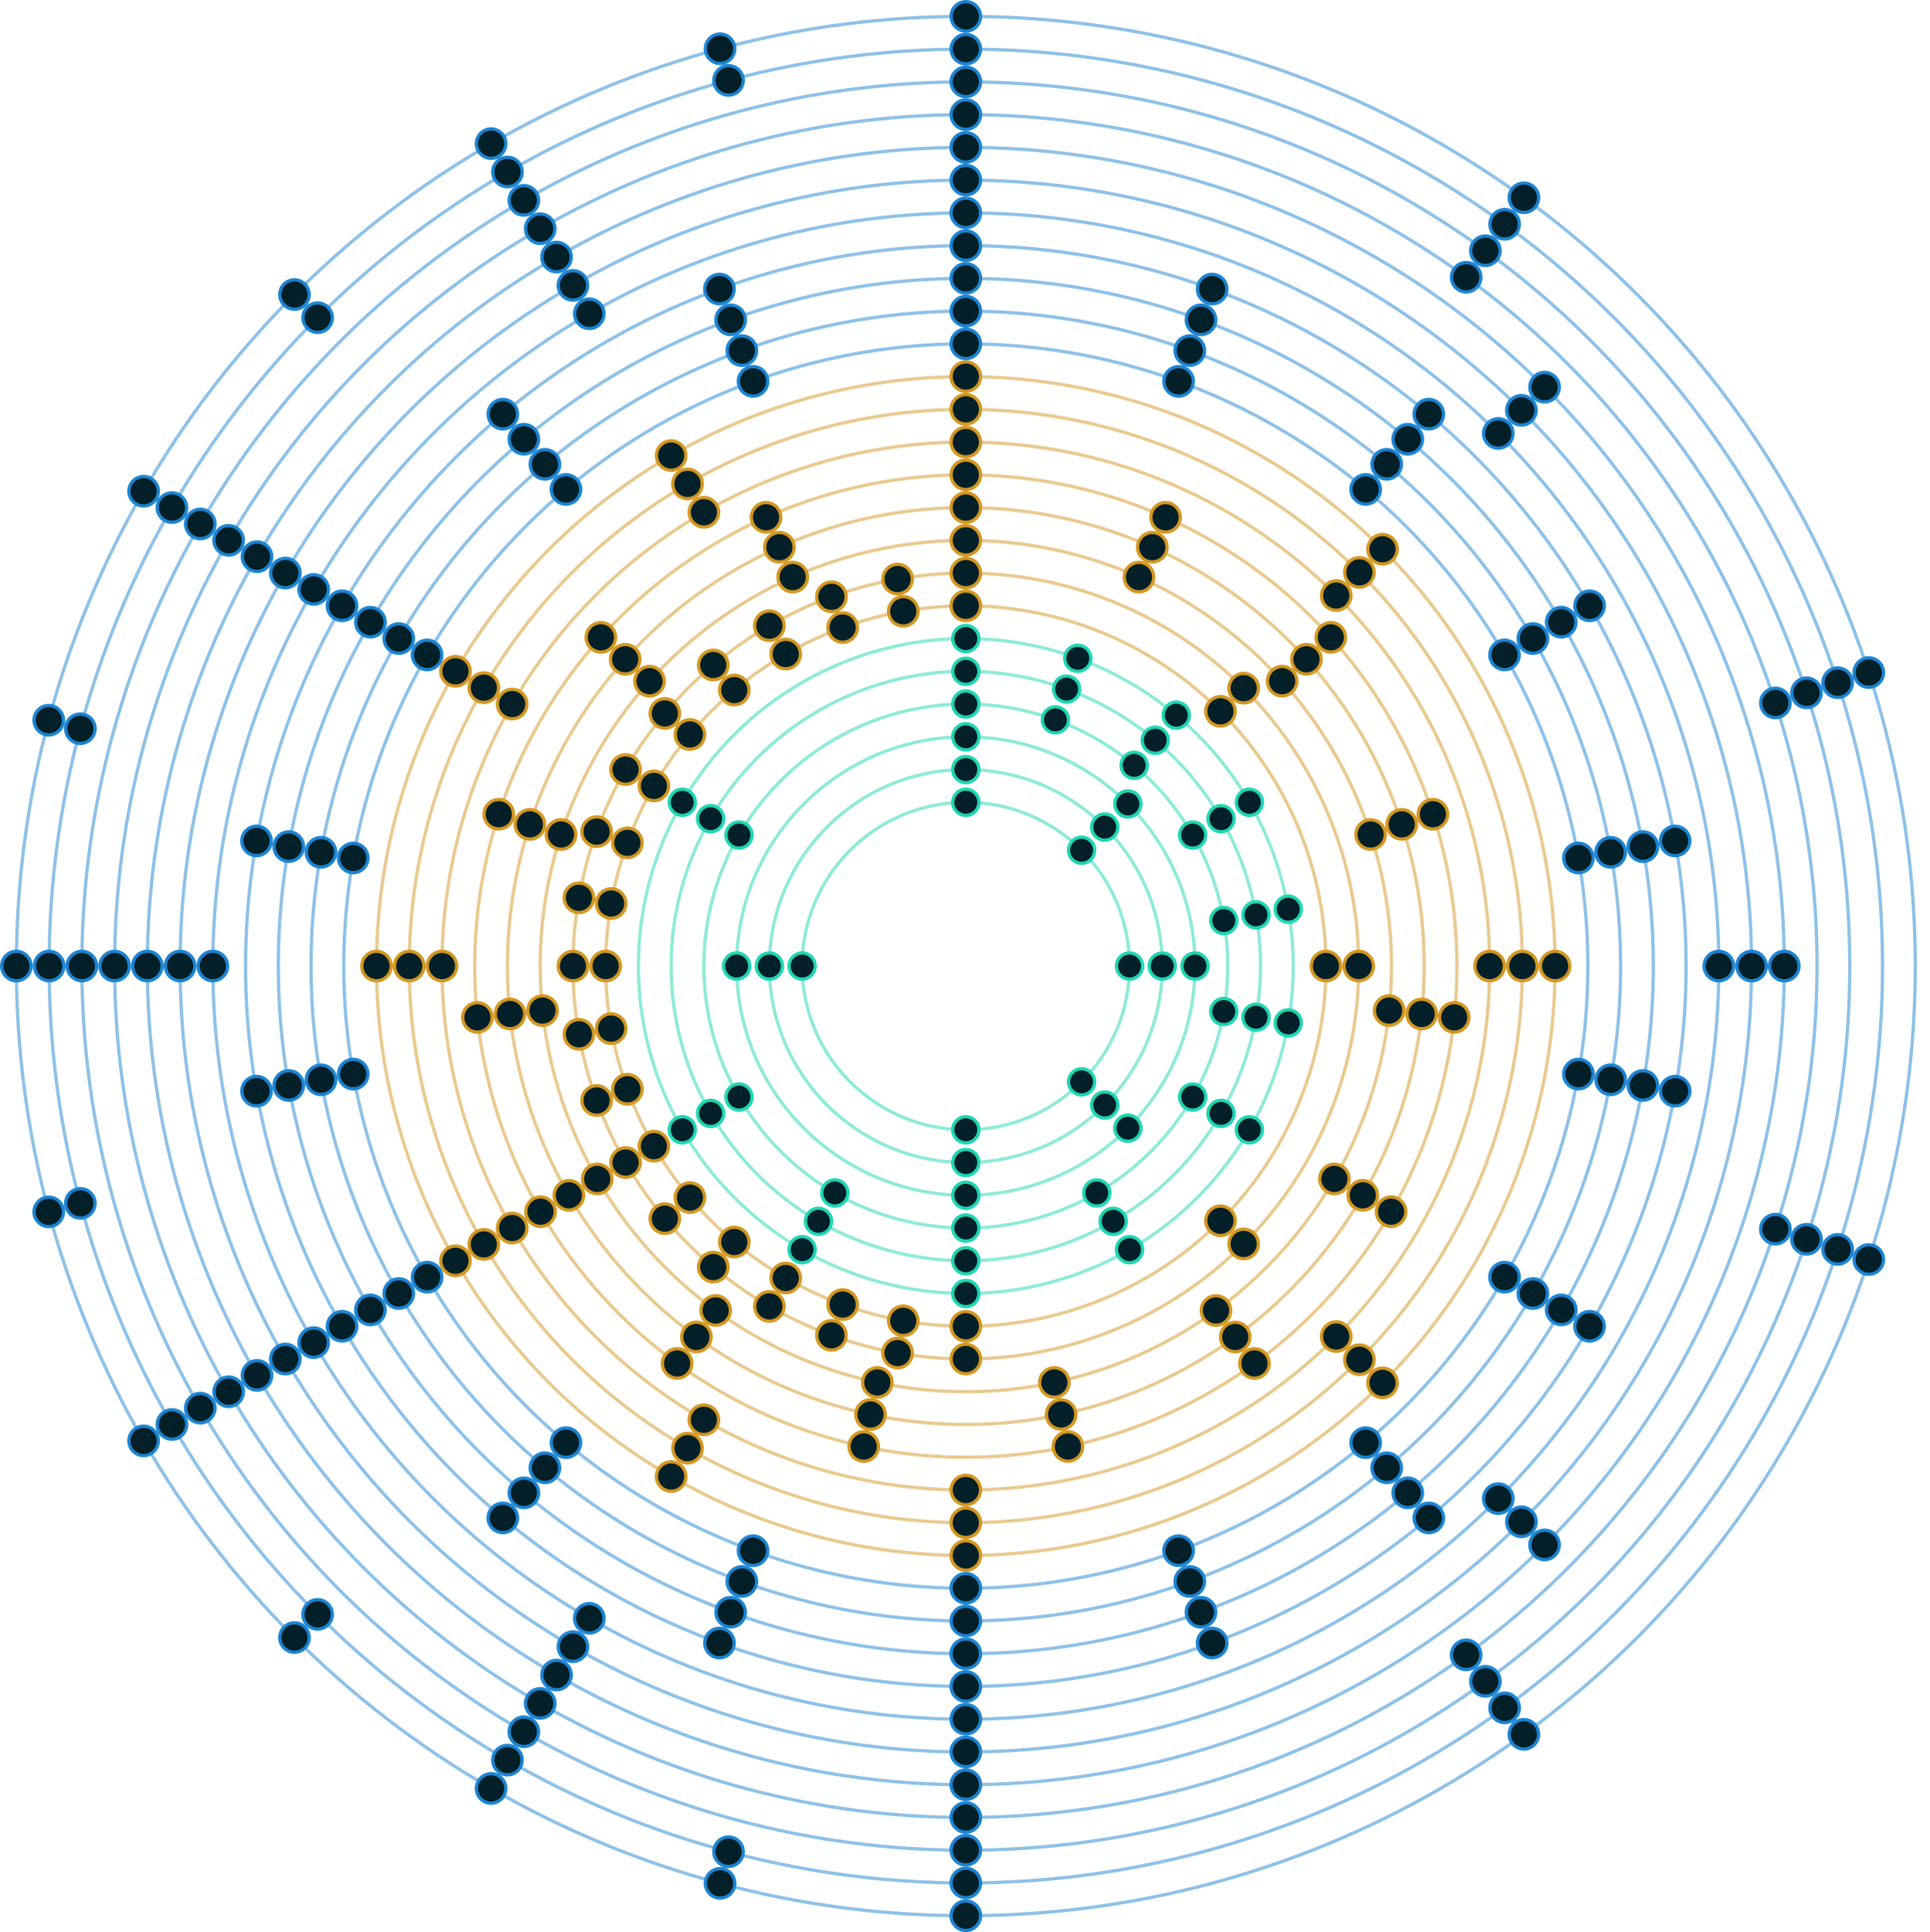 <?xml version="1.0" encoding="utf-8"?>
<!-- Generator: Adobe Illustrator 17.0.0, SVG Export Plug-In . SVG Version: 6.00 Build 0)  -->
<!DOCTYPE svg PUBLIC "-//W3C//DTD SVG 1.1//EN" "http://www.w3.org/Graphics/SVG/1.1/DTD/svg11.dtd">
<svg version="1.1" id="Layer_1" xmlns="http://www.w3.org/2000/svg" xmlns:xlink="http://www.w3.org/1999/xlink" x="0px" y="0px"
	 width="589.5px" height="590px" viewBox="0 0 589.5 590" enable-background="new 0 0 589.5 590" xml:space="preserve">
<g id="sections">
	<g id="app-section">
		
			<circle id="app6" opacity="0.5" fill="none" stroke="#1ED6B3" stroke-linecap="round" stroke-miterlimit="10" cx="295" cy="295" r="50"/>
		
			<circle id="app5" opacity="0.5" fill="none" stroke="#1ED6B3" stroke-linecap="round" stroke-miterlimit="10" cx="295" cy="295" r="60"/>
		
			<circle id="app4" opacity="0.5" fill="none" stroke="#1ED6B3" stroke-linecap="round" stroke-miterlimit="10" cx="295" cy="295" r="70"/>
		
			<circle id="app3" opacity="0.5" fill="none" stroke="#1ED6B3" stroke-linecap="round" stroke-miterlimit="10" cx="295" cy="295" r="80"/>
		
			<circle id="app2" opacity="0.5" fill="none" stroke="#1ED6B3" stroke-linecap="round" stroke-miterlimit="10" cx="295" cy="295" r="90"/>
		
			<circle id="app1" opacity="0.5" fill="none" stroke="#1ED6B3" stroke-linecap="round" stroke-miterlimit="10" cx="295" cy="295" r="100"/>
	</g>
	<g id="db-section">
		
			<circle id="db8" opacity="0.5" fill="none" stroke="#D39720" stroke-linecap="round" stroke-miterlimit="10" cx="295" cy="295" r="110"/>
		
			<circle id="db7" opacity="0.5" fill="none" stroke="#D39720" stroke-linecap="round" stroke-miterlimit="10" cx="295" cy="295" r="120"/>
		
			<circle id="db6" opacity="0.5" fill="none" stroke="#D39720" stroke-linecap="round" stroke-miterlimit="10" cx="295" cy="295" r="130"/>
		
			<circle id="db5" opacity="0.5" fill="none" stroke="#D39720" stroke-linecap="round" stroke-miterlimit="10" cx="295" cy="295" r="140"/>
		
			<circle id="db4" opacity="0.5" fill="none" stroke="#D39720" stroke-linecap="round" stroke-miterlimit="10" cx="295" cy="295" r="150"/>
		
			<circle id="db3" opacity="0.5" fill="none" stroke="#D39720" stroke-linecap="round" stroke-miterlimit="10" cx="295" cy="295" r="160"/>
		
			<circle id="db2" opacity="0.5" fill="none" stroke="#D39720" stroke-linecap="round" stroke-miterlimit="10" cx="295" cy="295" r="170"/>
		
			<circle id="db1" opacity="0.5" fill="none" stroke="#D39720" stroke-linecap="round" stroke-miterlimit="10" cx="295" cy="295" r="180"/>
	</g>
	<g id="web-section">
		
			<circle id="web11" opacity="0.5" fill="none" stroke="#1C84D2" stroke-linecap="round" stroke-miterlimit="10" cx="295" cy="295" r="190"/>
		
			<circle id="web10" opacity="0.5" fill="none" stroke="#1C84D2" stroke-linecap="round" stroke-miterlimit="10" cx="295" cy="295" r="200"/>
		
			<circle id="web9" opacity="0.5" fill="none" stroke="#1C84D2" stroke-linecap="round" stroke-miterlimit="10" cx="295" cy="295" r="210"/>
		
			<circle id="web8" opacity="0.5" fill="none" stroke="#1C84D2" stroke-linecap="round" stroke-miterlimit="10" cx="295" cy="295" r="220"/>
		
			<circle id="web7" opacity="0.5" fill="none" stroke="#1C84D2" stroke-linecap="round" stroke-miterlimit="10" cx="295" cy="295" r="230"/>
		
			<circle id="web6" opacity="0.5" fill="none" stroke="#1C84D2" stroke-linecap="round" stroke-miterlimit="10" cx="295" cy="295" r="240"/>
		
			<circle id="web5" opacity="0.5" fill="none" stroke="#1C84D2" stroke-linecap="round" stroke-miterlimit="10" cx="295" cy="295" r="250"/>
		
			<circle id="web4" opacity="0.5" fill="none" stroke="#1C84D2" stroke-linecap="round" stroke-miterlimit="10" cx="295" cy="295" r="260"/>
		
			<circle id="web3" opacity="0.5" fill="none" stroke="#1C84D2" stroke-linecap="round" stroke-miterlimit="10" cx="295" cy="295" r="270"/>
		
			<circle id="web2" opacity="0.5" fill="none" stroke="#1C84D2" stroke-linecap="round" stroke-miterlimit="10" cx="295" cy="295" r="280"/>
		
			<circle id="web1" opacity="0.5" fill="none" stroke="#1C84D2" stroke-linecap="round" stroke-miterlimit="10" cx="295" cy="295" r="290"/>
	</g>
</g>
<g id="performers" display="none">
	<path display="inline" fill="none" stroke="#1ED6B3" stroke-width="9" stroke-linecap="round" stroke-miterlimit="10" d="M295,245
		c18.506,0,34.664,10.054,43.31,24.998"/>
	<path display="inline" fill="none" stroke="#1ED6B3" stroke-width="9" stroke-linecap="round" stroke-miterlimit="10" d="M295,235
		c26.115,0,48.333,16.684,56.577,39.975"/>
	<path display="inline" fill="none" stroke="#1ED6B3" stroke-width="9" stroke-linecap="round" stroke-miterlimit="10" d="M295,225
		c34.514,0,63.194,24.979,68.948,57.845"/>
	<path display="inline" fill="none" stroke="#1ED6B3" stroke-width="9" stroke-linecap="round" stroke-miterlimit="10" d="M295,215
		c44.183,0,80,35.817,80,80c0,14.574-3.897,28.238-10.707,40.007"/>
	<path display="inline" fill="none" stroke="#1ED6B3" stroke-width="9" stroke-linecap="round" stroke-miterlimit="10" d="M295,205
		c49.706,0,90,40.294,90,90c0,27.677-12.493,52.436-32.148,68.946"/>
	<path display="inline" fill="none" stroke="#1ED6B3" stroke-width="9" stroke-linecap="round" stroke-miterlimit="10" d="M295,195
		c55.228,0,100,44.772,100,100c0,43.212-27.408,80.022-65.788,93.995"/>
	<path display="inline" fill="none" stroke="#D39720" stroke-width="9" stroke-linecap="round" stroke-miterlimit="10" d="M295,185
		c60.751,0,110,49.249,110,110s-49.249,110-110,110c-13.219,0-25.893-2.332-37.634-6.606"/>
	<path display="inline" fill="none" stroke="#D39720" stroke-width="9" stroke-linecap="round" stroke-miterlimit="10" d="M295,175
		c66.274,0,120,53.726,120,120s-53.726,120-120,120c-21.862,0-42.358-5.846-60.01-16.06"/>
	<path display="inline" fill="none" stroke="#D39720" stroke-width="9" stroke-linecap="round" stroke-miterlimit="10" d="M295,165
		c71.797,0,130,58.203,130,130s-58.203,130-130,130c-31.819,0-60.968-11.431-83.564-30.411"/>
	<path display="inline" fill="none" stroke="#D39720" stroke-width="9" stroke-linecap="round" stroke-miterlimit="10" d="M295,155
		c77.32,0,140,62.68,140,140s-62.68,140-140,140"/>
	<path display="inline" fill="none" stroke="#D39720" stroke-width="9" stroke-linecap="round" stroke-miterlimit="10" d="M295,145
		c82.843,0,150,67.157,150,150s-67.157,150-150,150c-73.959,0-135.416-53.526-147.747-123.953"/>
	<path display="inline" fill="none" stroke="#D39720" stroke-width="9" stroke-linecap="round" stroke-miterlimit="10" d="M295,135
		c88.366,0,160,71.634,160,160s-71.634,160-160,160s-160-71.634-160-160"/>
	<path display="inline" fill="none" stroke="#D39720" stroke-width="9" stroke-linecap="round" stroke-miterlimit="10" d="M295,125
		c93.888,0,170,76.112,170,170s-76.112,170-170,170s-170-76.112-170-170c0-62.918,34.181-117.853,84.986-147.249"/>
	<path display="inline" fill="none" stroke="#D39720" stroke-width="9" stroke-linecap="round" stroke-miterlimit="10" d="M295,115
		c99.411,0,180,80.589,180,180s-80.589,180-180,180s-180-80.589-180-180c0-88.749,64.228-162.496,148.738-177.295"/>
	<path display="inline" fill="none" stroke="#1C84D2" stroke-width="9" stroke-linecap="round" stroke-miterlimit="10" d="M295,105
		c104.934,0,190,85.066,190,190c0,70.32-38.202,131.718-94.984,164.572"/>
	<path display="inline" fill="none" stroke="#1C84D2" stroke-width="9" stroke-linecap="round" stroke-miterlimit="10" d="M295,95
		c110.457,0,200,89.543,200,200c0,86.424-54.817,160.045-131.578,187.99"/>
	<path display="inline" fill="none" stroke="#1C84D2" stroke-width="9" stroke-linecap="round" stroke-miterlimit="10" d="M295,85
		c115.98,0,210,94.02,210,210c0,103.641-75.079,189.746-173.816,206.894"/>
	<path display="inline" fill="none" stroke="#1C84D2" stroke-width="9" stroke-linecap="round" stroke-miterlimit="10" d="M295,75
		c121.503,0,220,98.497,220,220s-98.497,220-220,220c-67.656,0-128.178-30.539-168.535-78.585"/>
	<path display="inline" fill="none" stroke="#1C84D2" stroke-width="9" stroke-linecap="round" stroke-miterlimit="10" d="M295,65
		c127.025,0,230,102.975,230,230S422.026,525,295,525c-85.124,0-159.448-46.244-199.219-114.98"/>
	<path display="inline" fill="none" stroke="#1C84D2" stroke-width="9" stroke-linecap="round" stroke-miterlimit="10" d="M295,55
		c132.548,0,240,107.452,240,240S427.548,535,295,535c-103.707,0-192.051-65.778-225.586-157.889"/>
	<path display="inline" fill="none" stroke="#1C84D2" stroke-width="9" stroke-linecap="round" stroke-miterlimit="10" d="M295,45
		c138.071,0,250,111.929,250,250c0,108.03-68.521,200.056-164.472,234.987"/>
	<path display="inline" fill="none" stroke="#1C84D2" stroke-width="9" stroke-linecap="round" stroke-miterlimit="10" d="M295,35
		c143.594,0,260,116.406,260,260c0,128.838-93.711,235.789-216.69,256.409C324.225,553.771,309.756,555,295,555"/>
	<path display="inline" fill="none" stroke="#1C84D2" stroke-width="9" stroke-linecap="round" stroke-miterlimit="10" d="M295,25
		c149.117,0,270,120.883,270,270S444.117,565,295,565"/>
	<path display="inline" fill="none" stroke="#1C84D2" stroke-width="9" stroke-linecap="round" stroke-miterlimit="10" d="M295,15
		c154.64,0,280,125.36,280,280S449.64,575,295,575c-16.586,0-32.835-1.442-48.628-4.208"/>
	<path display="inline" fill="none" stroke="#1C84D2" stroke-width="9" stroke-linecap="round" stroke-miterlimit="10" d="M295,5
		c160.163,0,290,129.837,290,290S455.163,585,295,585c-34.847,0-68.259-6.146-99.211-17.414"/>
</g>
<g id="tones">
	<path fill="none" stroke="#1ED6B3" stroke-miterlimit="10" d="M364.292,335.006"/>
	<g>
		<path fill="#032028" d="M295.001,249c-2.206,0-4-1.794-4-4s1.794-4,4-4s4,1.794,4,4S297.206,249,295.001,249z"/>
		<path fill="#1ED6B3" d="M295.001,241.5c1.93,0,3.5,1.57,3.5,3.5s-1.57,3.5-3.5,3.5s-3.5-1.57-3.5-3.5S293.071,241.5,295.001,241.5
			 M295.001,240.5c-2.485,0-4.5,2.015-4.5,4.5s2.015,4.5,4.5,4.5s4.5-2.015,4.5-4.5S297.486,240.5,295.001,240.5L295.001,240.5z"/>
	</g>
	<g>
		<path fill="#032028" d="M295.001,239c-2.206,0-4-1.794-4-4s1.794-4,4-4s4,1.794,4,4S297.206,239,295.001,239z"/>
		<path fill="#1ED6B3" d="M295.001,231.5c1.93,0,3.5,1.57,3.5,3.5s-1.57,3.5-3.5,3.5s-3.5-1.57-3.5-3.5S293.071,231.5,295.001,231.5
			 M295.001,230.5c-2.485,0-4.5,2.015-4.5,4.5s2.015,4.5,4.5,4.5s4.5-2.015,4.5-4.5S297.486,230.5,295.001,230.5L295.001,230.5z"/>
	</g>
	<g>
		<path fill="#032028" d="M295.001,229c-2.206,0-4-1.794-4-4s1.794-4,4-4s4,1.794,4,4S297.206,229,295.001,229z"/>
		<path fill="#1ED6B3" d="M295.001,221.5c1.93,0,3.5,1.57,3.5,3.5s-1.57,3.5-3.5,3.5s-3.5-1.57-3.5-3.5S293.071,221.5,295.001,221.5
			 M295.001,220.5c-2.485,0-4.5,2.015-4.5,4.5s2.015,4.5,4.5,4.5s4.5-2.015,4.5-4.5S297.486,220.5,295.001,220.5L295.001,220.5z"/>
	</g>
	<g>
		<path fill="#032028" d="M330.355,263.645c-1.068,0-2.073-0.416-2.828-1.171c-0.756-0.755-1.172-1.76-1.172-2.829
			s0.416-2.073,1.172-2.829c0.755-0.755,1.76-1.171,2.828-1.171s2.073,0.416,2.829,1.171c1.56,1.56,1.56,4.098,0,5.657
			C332.429,263.229,331.424,263.645,330.355,263.645z"/>
		<path fill="#1ED6B3" d="M330.356,256.145c0.935,0,1.814,0.364,2.475,1.025c0.661,0.661,1.025,1.54,1.025,2.475
			s-0.364,1.814-1.025,2.475c-0.661,0.661-1.54,1.025-2.475,1.025s-1.814-0.364-2.475-1.025c-0.661-0.661-1.025-1.54-1.025-2.475
			s0.364-1.814,1.025-2.475C328.542,256.509,329.421,256.145,330.356,256.145 M330.356,255.145c-1.152,0-2.303,0.439-3.182,1.318
			c-1.757,1.757-1.757,4.607,0,6.364c0.879,0.879,2.03,1.318,3.182,1.318s2.303-0.439,3.182-1.318c1.757-1.757,1.757-4.607,0-6.364
			C332.659,255.584,331.507,255.145,330.356,255.145L330.356,255.145z"/>
	</g>
	<g>
		<path fill="#032028" d="M337.427,256.574c-1.068,0-2.073-0.416-2.828-1.171c-0.756-0.755-1.172-1.76-1.172-2.828
			c0-1.069,0.416-2.073,1.172-2.829c0.755-0.755,1.76-1.171,2.828-1.171s2.073,0.416,2.828,1.171
			c0.756,0.755,1.172,1.76,1.172,2.829c0,1.068-0.416,2.073-1.172,2.828C339.5,256.158,338.495,256.574,337.427,256.574z"/>
		<path fill="#1ED6B3" d="M337.427,249.074c0.935,0,1.814,0.364,2.475,1.025c0.661,0.661,1.025,1.54,1.025,2.475
			s-0.364,1.814-1.025,2.475c-0.661,0.661-1.54,1.025-2.475,1.025s-1.814-0.364-2.475-1.025c-1.365-1.365-1.365-3.585,0-4.95
			C335.613,249.438,336.492,249.074,337.427,249.074 M337.427,248.074c-1.152,0-2.303,0.439-3.182,1.318
			c-1.757,1.757-1.757,4.607,0,6.364c0.879,0.879,2.03,1.318,3.182,1.318s2.303-0.439,3.182-1.318c1.757-1.757,1.757-4.607,0-6.364
			C339.73,248.513,338.578,248.074,337.427,248.074L337.427,248.074z"/>
	</g>
	<g>
		<path fill="#032028" d="M344.498,249.503c-1.068,0-2.073-0.416-2.829-1.171c-1.56-1.56-1.56-4.098,0-5.657
			c0.756-0.755,1.761-1.171,2.829-1.171s2.073,0.416,2.828,1.171c0.756,0.755,1.172,1.76,1.172,2.829s-0.416,2.073-1.172,2.829
			C346.571,249.087,345.566,249.503,344.498,249.503z"/>
		<path fill="#1ED6B3" d="M344.498,242.003c0.935,0,1.814,0.364,2.475,1.025c1.365,1.365,1.365,3.585,0,4.95
			c-0.661,0.661-1.54,1.025-2.475,1.025s-1.814-0.364-2.475-1.025c-0.661-0.661-1.025-1.54-1.025-2.475s0.364-1.814,1.025-2.475
			C342.684,242.367,343.563,242.003,344.498,242.003 M344.498,241.003c-1.152,0-2.303,0.439-3.182,1.318
			c-1.757,1.757-1.757,4.607,0,6.364c0.879,0.879,2.03,1.318,3.182,1.318s2.303-0.439,3.182-1.318c1.757-1.757,1.757-4.607,0-6.364
			C346.801,241.442,345.65,241.003,344.498,241.003L344.498,241.003z"/>
	</g>
	<g>
		<path fill="#032028" d="M345,299.001c-2.206,0-4-1.795-4-4s1.794-4,4-4s4,1.794,4,4S347.206,299.001,345,299.001z"/>
		<path fill="#1ED6B3" d="M345,291.501c1.93,0,3.5,1.57,3.5,3.5s-1.57,3.5-3.5,3.5s-3.5-1.57-3.5-3.5S343.07,291.501,345,291.501
			 M345,290.501c-2.485,0-4.5,2.015-4.5,4.5s2.015,4.5,4.5,4.5s4.5-2.015,4.5-4.5S347.485,290.501,345,290.501L345,290.501z"/>
	</g>
	<g>
		<path fill="#032028" d="M355,299.001c-2.206,0-4-1.795-4-4s1.794-4,4-4s4,1.794,4,4S357.206,299.001,355,299.001z"/>
		<path fill="#1ED6B3" d="M355,291.501c1.93,0,3.5,1.57,3.5,3.5s-1.57,3.5-3.5,3.5s-3.5-1.57-3.5-3.5S353.07,291.501,355,291.501
			 M355,290.501c-2.485,0-4.5,2.015-4.5,4.5s2.015,4.5,4.5,4.5s4.5-2.015,4.5-4.5S357.485,290.501,355,290.501L355,290.501z"/>
	</g>
	<g>
		<path fill="#032028" d="M365,299.001c-2.206,0-4-1.795-4-4s1.794-4,4-4s4,1.794,4,4S367.206,299.001,365,299.001z"/>
		<path fill="#1ED6B3" d="M365,291.501c1.93,0,3.5,1.57,3.5,3.5s-1.57,3.5-3.5,3.5s-3.5-1.57-3.5-3.5S363.07,291.501,365,291.501
			 M365,290.501c-2.485,0-4.5,2.015-4.5,4.5s2.015,4.5,4.5,4.5s4.5-2.015,4.5-4.5S367.485,290.501,365,290.501L365,290.501z"/>
	</g>
	<g>
		<path fill="#032028" d="M330.355,334.355c-1.068,0-2.072-0.416-2.828-1.171c-1.56-1.561-1.56-4.098,0-5.657
			c0.756-0.756,1.761-1.172,2.828-1.172c1.068,0,2.073,0.416,2.829,1.172c1.56,1.56,1.56,4.097,0,5.657
			C332.428,333.939,331.424,334.355,330.355,334.355z"/>
		<path fill="#1ED6B3" d="M330.355,326.856c0.935,0,1.814,0.364,2.475,1.025c1.365,1.365,1.365,3.585,0,4.95
			c-0.661,0.661-1.54,1.025-2.475,1.025s-1.814-0.364-2.475-1.025c-0.661-0.661-1.025-1.54-1.025-2.475s0.364-1.814,1.025-2.475
			C328.541,327.22,329.42,326.856,330.355,326.856 M330.355,325.856c-1.152,0-2.303,0.439-3.182,1.318
			c-1.757,1.757-1.757,4.607,0,6.364c0.879,0.879,2.03,1.318,3.182,1.318s2.303-0.439,3.182-1.318c1.757-1.757,1.757-4.607,0-6.364
			C332.658,326.295,331.507,325.856,330.355,325.856L330.355,325.856z"/>
	</g>
	<g>
		<path fill="#032028" d="M337.426,341.427c-1.068,0-2.072-0.416-2.828-1.172s-1.172-1.76-1.172-2.828s0.416-2.072,1.172-2.828
			s1.76-1.172,2.828-1.172s2.073,0.416,2.829,1.172c1.56,1.56,1.56,4.097,0,5.656C339.499,341.011,338.494,341.427,337.426,341.427z
			"/>
		<path fill="#1ED6B3" d="M337.426,333.927c0.935,0,1.814,0.364,2.475,1.025c0.661,0.661,1.025,1.54,1.025,2.475
			s-0.364,1.814-1.025,2.475c-0.661,0.661-1.54,1.025-2.475,1.025s-1.814-0.364-2.475-1.025c-0.661-0.661-1.025-1.54-1.025-2.475
			s0.364-1.814,1.025-2.475C335.612,334.291,336.491,333.927,337.426,333.927 M337.426,332.927c-1.152,0-2.303,0.439-3.182,1.318
			c-1.757,1.757-1.757,4.607,0,6.364c0.879,0.879,2.03,1.318,3.182,1.318c1.152,0,2.303-0.439,3.182-1.318
			c1.757-1.757,1.757-4.607,0-6.364C339.729,333.366,338.578,332.927,337.426,332.927L337.426,332.927z"/>
	</g>
	<g>
		<path fill="#032028" d="M344.497,348.498c-1.068,0-2.072-0.416-2.828-1.172s-1.172-1.76-1.172-2.828s0.416-2.073,1.172-2.829
			c0.755-0.755,1.76-1.171,2.828-1.171s2.073,0.416,2.828,1.171c0.756,0.756,1.172,1.761,1.172,2.829s-0.416,2.072-1.172,2.828
			S345.565,348.498,344.497,348.498z"/>
		<path fill="#1ED6B3" d="M344.497,340.998c0.935,0,1.814,0.364,2.475,1.025c1.365,1.365,1.365,3.585,0,4.95
			c-0.661,0.661-1.54,1.025-2.475,1.025s-1.814-0.364-2.475-1.025c-1.365-1.365-1.365-3.585,0-4.95
			C342.683,341.362,343.562,340.998,344.497,340.998 M344.497,339.998c-1.152,0-2.303,0.439-3.182,1.318
			c-1.757,1.757-1.757,4.607,0,6.364c0.879,0.879,2.03,1.318,3.182,1.318s2.303-0.439,3.182-1.318c1.757-1.757,1.757-4.607,0-6.364
			C346.801,340.437,345.649,339.998,344.497,339.998L344.497,339.998z"/>
	</g>
	<g>
		<path fill="#032028" d="M295,349c-2.206,0-4-1.794-4-4s1.794-4,4-4s4,1.794,4,4S297.205,349,295,349z"/>
		<path fill="#1ED6B3" d="M295,341.5c1.93,0,3.5,1.57,3.5,3.5s-1.57,3.5-3.5,3.5s-3.5-1.57-3.5-3.5S293.07,341.5,295,341.5
			 M295,340.5c-2.485,0-4.5,2.015-4.5,4.5s2.015,4.5,4.5,4.5s4.5-2.015,4.5-4.5S297.485,340.5,295,340.5L295,340.5z"/>
	</g>
	<g>
		<path fill="#032028" d="M295,359c-2.206,0-4-1.794-4-4s1.794-4,4-4s4,1.794,4,4S297.205,359,295,359z"/>
		<path fill="#1ED6B3" d="M295,351.5c1.93,0,3.5,1.57,3.5,3.5s-1.57,3.5-3.5,3.5s-3.5-1.57-3.5-3.5S293.07,351.5,295,351.5
			 M295,350.5c-2.485,0-4.5,2.015-4.5,4.5s2.015,4.5,4.5,4.5s4.5-2.015,4.5-4.5S297.485,350.5,295,350.5L295,350.5z"/>
	</g>
	<g>
		<path fill="#032028" d="M295,369c-2.206,0-4-1.794-4-4s1.794-4,4-4s4,1.794,4,4S297.205,369,295,369z"/>
		<path fill="#1ED6B3" d="M295,361.5c1.93,0,3.5,1.57,3.5,3.5s-1.57,3.5-3.5,3.5s-3.5-1.57-3.5-3.5S293.07,361.5,295,361.5
			 M295,360.5c-2.485,0-4.5,2.015-4.5,4.5s2.015,4.5,4.5,4.5s4.5-2.015,4.5-4.5S297.485,360.5,295,360.5L295,360.5z"/>
	</g>
	<g>
		<path fill="#032028" d="M245,298.999c-2.206,0-4-1.794-4-4s1.794-4,4-4s4,1.794,4,4S247.206,298.999,245,298.999z"/>
		<path fill="#1ED6B3" d="M245,291.5c1.93,0,3.5,1.57,3.5,3.5s-1.57,3.5-3.5,3.5s-3.5-1.57-3.5-3.5S243.07,291.5,245,291.5
			 M245,290.5c-2.485,0-4.5,2.015-4.5,4.5s2.015,4.5,4.5,4.5s4.5-2.015,4.5-4.5S247.485,290.5,245,290.5L245,290.5z"/>
	</g>
	<g>
		<path fill="#032028" d="M235,298.999c-2.206,0-4-1.794-4-4s1.794-4,4-4s4,1.794,4,4S237.206,298.999,235,298.999z"/>
		<path fill="#1ED6B3" d="M235,291.5c1.93,0,3.5,1.57,3.5,3.5s-1.57,3.5-3.5,3.5s-3.5-1.57-3.5-3.5S233.07,291.5,235,291.5
			 M235,290.5c-2.485,0-4.5,2.015-4.5,4.5s2.015,4.5,4.5,4.5s4.5-2.015,4.5-4.5S237.485,290.5,235,290.5L235,290.5z"/>
	</g>
	<g>
		<path fill="#032028" d="M225,298.999c-2.206,0-4-1.794-4-4s1.794-4,4-4s4,1.794,4,4S227.206,298.999,225,298.999z"/>
		<path fill="#1ED6B3" d="M225,291.5c1.93,0,3.5,1.57,3.5,3.5s-1.57,3.5-3.5,3.5s-3.5-1.57-3.5-3.5S223.07,291.5,225,291.5
			 M225,290.5c-2.485,0-4.5,2.015-4.5,4.5s2.015,4.5,4.5,4.5s4.5-2.015,4.5-4.5S227.485,290.5,225,290.5L225,290.5z"/>
	</g>
	<g>
		<path fill="#032028" d="M295.001,219c-2.206,0-4-1.794-4-4s1.794-4,4-4s4,1.794,4,4S297.206,219,295.001,219z"/>
		<path fill="#1ED6B3" d="M295.001,211.5c1.93,0,3.5,1.57,3.5,3.5s-1.57,3.5-3.5,3.5s-3.5-1.57-3.5-3.5S293.071,211.5,295.001,211.5
			 M295.001,210.5c-2.485,0-4.5,2.015-4.5,4.5s2.015,4.5,4.5,4.5s4.5-2.015,4.5-4.5S297.486,210.5,295.001,210.5L295.001,210.5z"/>
	</g>
	<g>
		<path fill="#032028" d="M295.001,209c-2.206,0-4-1.794-4-4s1.794-4,4-4s4,1.794,4,4S297.206,209,295.001,209z"/>
		<path fill="#1ED6B3" d="M295.001,201.5c1.93,0,3.5,1.57,3.5,3.5s-1.57,3.5-3.5,3.5s-3.5-1.57-3.5-3.5S293.071,201.5,295.001,201.5
			 M295.001,200.5c-2.485,0-4.5,2.015-4.5,4.5s2.015,4.5,4.5,4.5s4.5-2.015,4.5-4.5S297.486,200.5,295.001,200.5L295.001,200.5z"/>
	</g>
	<g>
		<path fill="#032028" d="M295.001,199c-2.206,0-4-1.794-4-4s1.794-4,4-4s4,1.794,4,4S297.206,199,295.001,199z"/>
		<path fill="#1ED6B3" d="M295.001,191.5c1.93,0,3.5,1.57,3.5,3.5s-1.57,3.5-3.5,3.5s-3.5-1.57-3.5-3.5S293.071,191.5,295.001,191.5
			 M295.001,190.5c-2.485,0-4.5,2.015-4.5,4.5s2.015,4.5,4.5,4.5s4.5-2.015,4.5-4.5S297.486,190.5,295.001,190.5L295.001,190.5z"/>
	</g>
	<g>
		<path fill="#032028" d="M346.421,237.717c-0.937,0-1.85-0.333-2.568-0.936c-0.818-0.687-1.32-1.651-1.414-2.716
			c-0.093-1.064,0.234-2.101,0.921-2.92c0.762-0.908,1.88-1.429,3.066-1.429c0.938,0,1.85,0.332,2.569,0.936
			c1.689,1.418,1.91,3.946,0.492,5.636C348.726,237.196,347.608,237.717,346.421,237.717z"/>
		<path fill="#1ED6B3" d="M346.426,230.217L346.426,230.217c0.82,0,1.618,0.291,2.247,0.819c1.478,1.241,1.672,3.453,0.431,4.931
			c-0.667,0.795-1.645,1.25-2.684,1.25c-0.82,0-1.618-0.291-2.247-0.819c-1.478-1.241-1.672-3.453-0.431-4.931
			C344.409,230.672,345.387,230.217,346.426,230.217 M346.426,229.217c-1.284,0-2.56,0.547-3.45,1.608
			c-1.598,1.904-1.349,4.742,0.555,6.34c0.843,0.707,1.869,1.053,2.89,1.053c1.284,0,2.56-0.547,3.45-1.608
			c1.597-1.904,1.349-4.742-0.555-6.34C348.473,229.562,347.447,229.217,346.426,229.217L346.426,229.217z"/>
	</g>
	<g>
		<path fill="#032028" d="M352.849,230.056c-0.938,0-1.85-0.332-2.568-0.936c-0.818-0.687-1.32-1.651-1.414-2.716
			c-0.093-1.064,0.234-2.101,0.921-2.92c0.763-0.908,1.88-1.429,3.066-1.429c0.938,0,1.85,0.333,2.569,0.936
			c1.688,1.417,1.91,3.945,0.493,5.635C355.153,229.536,354.036,230.056,352.849,230.056z"/>
		<path fill="#1ED6B3" d="M352.854,222.556L352.854,222.556c0.82,0,1.618,0.291,2.247,0.819c1.478,1.241,1.672,3.453,0.431,4.931
			c-0.667,0.795-1.645,1.25-2.683,1.25c-0.82,0-1.618-0.291-2.247-0.819c-1.478-1.241-1.672-3.453-0.431-4.931
			C350.837,223.012,351.815,222.556,352.854,222.556 M352.854,221.556c-1.284,0-2.56,0.547-3.45,1.608
			c-1.597,1.904-1.349,4.742,0.555,6.34c0.843,0.707,1.869,1.053,2.89,1.053c1.284,0,2.56-0.547,3.45-1.608
			c1.598-1.904,1.349-4.742-0.555-6.34C354.901,221.902,353.874,221.556,352.854,221.556L352.854,221.556z"/>
	</g>
	<g>
		<path fill="#032028" d="M359.276,222.396c-0.937,0-1.85-0.333-2.568-0.936c-0.818-0.687-1.32-1.651-1.414-2.716
			c-0.093-1.064,0.234-2.101,0.921-2.92c0.763-0.908,1.88-1.429,3.066-1.429c0.938,0,1.85,0.332,2.569,0.936
			c1.689,1.418,1.91,3.946,0.493,5.636C361.581,221.875,360.464,222.396,359.276,222.396z"/>
		<path fill="#1ED6B3" d="M359.282,214.896L359.282,214.896c0.82,0,1.618,0.291,2.247,0.819c0.716,0.601,1.155,1.445,1.237,2.376
			c0.081,0.931-0.205,1.839-0.806,2.555c-0.667,0.795-1.645,1.25-2.683,1.25c-0.82,0-1.618-0.291-2.247-0.819
			c-1.478-1.241-1.672-3.453-0.431-4.931C357.265,215.352,358.243,214.896,359.282,214.896 M359.281,213.896
			c-1.284,0-2.56,0.547-3.45,1.608c-1.597,1.904-1.349,4.742,0.555,6.34c0.843,0.707,1.869,1.053,2.89,1.053
			c1.284,0,2.56-0.547,3.45-1.608c1.598-1.904,1.349-4.742-0.555-6.34C361.329,214.241,360.302,213.896,359.281,213.896
			L359.281,213.896z"/>
	</g>
	<g>
		<path fill="#032028" d="M364.286,259.001c-1.427,0-2.756-0.767-3.469-2c-1.102-1.91-0.445-4.361,1.465-5.464
			c0.608-0.351,1.298-0.537,1.996-0.537c1.427,0,2.756,0.767,3.469,2c1.102,1.91,0.445,4.361-1.465,5.464
			C365.674,258.815,364.984,259.001,364.286,259.001z"/>
		<path fill="#1ED6B3" d="M364.278,251.5L364.278,251.5c1.249,0,2.412,0.671,3.035,1.751c0.467,0.81,0.592,1.753,0.35,2.656
			c-0.242,0.903-0.821,1.658-1.631,2.125c-0.532,0.307-1.136,0.47-1.746,0.47c-1.249,0-2.412-0.671-3.035-1.751
			c-0.467-0.81-0.592-1.753-0.35-2.656c0.242-0.903,0.821-1.658,1.631-2.125C363.064,251.662,363.668,251.5,364.278,251.5
			 M364.278,250.5c-0.763,0-1.537,0.195-2.246,0.604c-2.152,1.243-2.89,3.995-1.647,6.147c0.833,1.444,2.346,2.251,3.901,2.251
			c0.763,0,1.537-0.195,2.246-0.604c2.152-1.243,2.89-3.995,1.647-6.147C367.346,251.307,365.833,250.5,364.278,250.5L364.278,250.5
			z"/>
	</g>
	<g>
		<path fill="#032028" d="M372.946,254.001c-1.427,0-2.755-0.767-3.468-2c-0.534-0.925-0.676-2.003-0.399-3.035
			c0.276-1.032,0.938-1.895,1.863-2.429c0.608-0.351,1.298-0.537,1.996-0.537c1.427,0,2.756,0.767,3.469,2
			c1.102,1.91,0.445,4.361-1.465,5.464C374.334,253.815,373.645,254.001,372.946,254.001z"/>
		<path fill="#1ED6B3" d="M372.939,246.5L372.939,246.5c1.249,0,2.412,0.671,3.035,1.751c0.467,0.81,0.592,1.753,0.35,2.656
			c-0.242,0.903-0.821,1.658-1.631,2.125c-0.532,0.307-1.136,0.47-1.746,0.47c-1.249,0-2.412-0.671-3.035-1.751
			c-0.965-1.671-0.39-3.816,1.281-4.781C371.725,246.662,372.328,246.5,372.939,246.5 M372.938,245.5
			c-0.763,0-1.537,0.195-2.246,0.604c-2.152,1.243-2.89,3.995-1.647,6.147c0.834,1.444,2.346,2.251,3.901,2.251
			c0.763,0,1.537-0.195,2.246-0.604c2.152-1.243,2.89-3.995,1.647-6.147C376.006,246.307,374.494,245.5,372.938,245.5L372.938,245.5
			z"/>
	</g>
	<g>
		<path fill="#032028" d="M381.606,249.001c-1.427,0-2.755-0.767-3.468-2c-0.534-0.925-0.676-2.003-0.399-3.035
			c0.276-1.032,0.938-1.895,1.863-2.429c0.608-0.351,1.298-0.537,1.996-0.537c1.427,0,2.756,0.767,3.469,2
			c1.102,1.91,0.445,4.361-1.465,5.464C382.994,248.815,382.305,249.001,381.606,249.001z"/>
		<path fill="#1ED6B3" d="M381.599,241.5L381.599,241.5c1.249,0,2.411,0.671,3.035,1.751c0.467,0.81,0.592,1.753,0.35,2.656
			c-0.242,0.903-0.821,1.658-1.631,2.125c-0.532,0.307-1.136,0.47-1.746,0.47c-1.249,0-2.412-0.671-3.035-1.751
			c-0.467-0.81-0.592-1.753-0.35-2.656c0.242-0.903,0.821-1.658,1.631-2.125C380.385,241.662,380.989,241.5,381.599,241.5
			 M381.599,240.5c-0.763,0-1.537,0.195-2.246,0.604c-2.152,1.243-2.89,3.995-1.647,6.147c0.833,1.444,2.346,2.251,3.901,2.251
			c0.763,0,1.537-0.195,2.246-0.604c2.152-1.243,2.89-3.995,1.647-6.147C384.666,241.307,383.154,240.5,381.599,240.5L381.599,240.5
			z"/>
	</g>
	<g>
		<path fill="#032028" d="M373.779,285.109c-1.942,0-3.597-1.391-3.934-3.306c-0.383-2.173,1.072-4.251,3.244-4.635
			c0.231-0.041,0.467-0.061,0.699-0.061c1.942,0,3.598,1.39,3.936,3.306c0.382,2.172-1.073,4.251-3.245,4.634
			C374.248,285.088,374.013,285.109,373.779,285.109z"/>
		<path fill="#1ED6B3" d="M373.79,277.608L373.79,277.608c1.698,0,3.146,1.217,3.441,2.893c0.335,1.901-0.939,3.719-2.839,4.055
			c-0.203,0.036-0.409,0.054-0.613,0.054c-1.699,0-3.146-1.217-3.442-2.893c-0.162-0.921,0.044-1.849,0.58-2.615
			c0.536-0.766,1.339-1.277,2.259-1.439C373.38,277.626,373.586,277.608,373.79,277.608 M373.79,276.608
			c-0.259,0-0.522,0.023-0.787,0.069c-2.448,0.432-4.082,2.766-3.65,5.213c0.385,2.183,2.284,3.719,4.426,3.719
			c0.259,0,0.522-0.023,0.787-0.069c2.448-0.432,4.082-2.766,3.65-5.213C377.831,278.144,375.933,276.608,373.79,276.608
			L373.79,276.608z"/>
	</g>
	<g>
		<path fill="#032028" d="M383.627,283.373c-1.941,0-3.596-1.391-3.934-3.307c-0.383-2.172,1.073-4.25,3.245-4.634
			c0.231-0.041,0.467-0.062,0.7-0.062c1.941,0,3.596,1.391,3.934,3.307c0.383,2.172-1.073,4.25-3.245,4.634
			C384.096,283.352,383.86,283.373,383.627,283.373z"/>
		<path fill="#1ED6B3" d="M383.638,275.871L383.638,275.871c1.698,0,3.146,1.217,3.441,2.893c0.162,0.921-0.044,1.849-0.58,2.615
			c-0.536,0.766-1.339,1.277-2.259,1.439c-0.203,0.036-0.409,0.054-0.613,0.054c-1.699,0-3.146-1.217-3.442-2.893
			c-0.162-0.921,0.044-1.849,0.58-2.615c0.536-0.766,1.339-1.277,2.259-1.439C383.228,275.89,383.434,275.871,383.638,275.871
			 M383.638,274.871c-0.259,0-0.522,0.023-0.787,0.069c-2.448,0.432-4.082,2.766-3.65,5.213c0.385,2.183,2.284,3.719,4.426,3.719
			c0.259,0,0.522-0.023,0.787-0.069c2.448-0.432,4.082-2.766,3.65-5.213C387.679,276.407,385.781,274.871,383.638,274.871
			L383.638,274.871z"/>
	</g>
	<g>
		<path fill="#032028" d="M393.476,281.637c-1.941,0-3.597-1.391-3.935-3.307c-0.383-2.172,1.073-4.25,3.245-4.634
			c0.231-0.041,0.467-0.062,0.7-0.062c1.941,0,3.596,1.391,3.934,3.306c0.383,2.172-1.072,4.251-3.244,4.634
			C393.944,281.616,393.709,281.637,393.476,281.637z"/>
		<path fill="#1ED6B3" d="M393.486,274.135L393.486,274.135c1.698,0,3.146,1.217,3.441,2.893c0.162,0.921-0.044,1.849-0.58,2.615
			c-0.536,0.766-1.339,1.277-2.259,1.439c-0.203,0.036-0.409,0.054-0.613,0.054c-1.699,0-3.146-1.217-3.442-2.893
			c-0.162-0.921,0.044-1.849,0.58-2.615c0.536-0.766,1.339-1.277,2.259-1.439C393.076,274.153,393.282,274.135,393.486,274.135
			 M393.486,273.135c-0.259,0-0.522,0.023-0.787,0.069c-2.448,0.432-4.082,2.766-3.65,5.213c0.385,2.183,2.284,3.719,4.426,3.719
			c0.259,0,0.522-0.023,0.787-0.069c2.448-0.432,4.082-2.766,3.65-5.213C397.528,274.671,395.629,273.135,393.486,273.135
			L393.486,273.135z"/>
	</g>
	<g>
		<path fill="#032028" d="M373.789,312.894c-0.232,0-0.468-0.021-0.699-0.062c-2.172-0.384-3.628-2.462-3.245-4.634
			c0.338-1.916,1.992-3.307,3.935-3.307c0.233,0,0.469,0.021,0.7,0.062c2.172,0.383,3.627,2.462,3.244,4.634
			C377.386,311.503,375.731,312.894,373.789,312.894z"/>
		<path fill="#1ED6B3" d="M373.78,305.392L373.78,305.392c0.204,0,0.41,0.018,0.613,0.054c1.901,0.335,3.174,2.154,2.839,4.055
			c-0.296,1.676-1.743,2.893-3.442,2.893c-0.204,0-0.41-0.018-0.613-0.054c-1.901-0.335-3.174-2.154-2.839-4.055
			C370.633,306.608,372.081,305.392,373.78,305.392 M373.779,304.392c-2.143,0-4.041,1.536-4.426,3.719
			c-0.432,2.448,1.203,4.781,3.65,5.213c0.264,0.047,0.527,0.069,0.787,0.069c2.143,0,4.041-1.536,4.426-3.719
			c0.432-2.448-1.203-4.781-3.65-5.213C374.302,304.414,374.039,304.392,373.779,304.392L373.779,304.392z"/>
	</g>
	<g>
		<path fill="#032028" d="M383.638,314.63c-0.232,0-0.468-0.021-0.699-0.062c-1.053-0.186-1.97-0.77-2.582-1.646
			c-0.613-0.875-0.849-1.937-0.663-2.988c0.338-1.916,1.992-3.307,3.934-3.307c0.233,0,0.469,0.021,0.7,0.062
			c2.172,0.384,3.628,2.462,3.245,4.634C387.234,313.239,385.58,314.63,383.638,314.63z"/>
		<path fill="#1ED6B3" d="M383.628,307.128L383.628,307.128c0.204,0,0.41,0.018,0.613,0.054c1.901,0.335,3.174,2.154,2.839,4.055
			c-0.296,1.676-1.743,2.893-3.442,2.893c-0.204,0-0.41-0.018-0.613-0.054c-1.901-0.335-3.174-2.154-2.839-4.055
			C380.481,308.345,381.929,307.128,383.628,307.128 M383.627,306.128c-2.143,0-4.041,1.536-4.426,3.719
			c-0.432,2.448,1.203,4.781,3.65,5.213c0.264,0.047,0.527,0.069,0.787,0.069c2.143,0,4.041-1.536,4.426-3.719
			c0.432-2.448-1.203-4.781-3.65-5.213C384.15,306.151,383.887,306.128,383.627,306.128L383.627,306.128z"/>
	</g>
	<g>
		<path fill="#032028" d="M393.486,316.366c-0.233,0-0.469-0.021-0.7-0.062c-2.172-0.384-3.628-2.462-3.245-4.634
			c0.338-1.916,1.992-3.307,3.935-3.307c0.232,0,0.468,0.021,0.699,0.062c1.053,0.186,1.97,0.77,2.582,1.646
			c0.613,0.875,0.849,1.937,0.663,2.988C397.082,314.976,395.428,316.366,393.486,316.366z"/>
		<path fill="#1ED6B3" d="M393.476,308.865L393.476,308.865c0.204,0,0.41,0.018,0.613,0.054c1.901,0.335,3.174,2.154,2.839,4.055
			c-0.296,1.676-1.743,2.893-3.442,2.893c-0.204,0-0.41-0.018-0.613-0.054c-1.901-0.335-3.174-2.154-2.839-4.055
			C390.329,310.081,391.777,308.865,393.476,308.865 M393.475,307.865c-2.143,0-4.041,1.536-4.426,3.719
			c-0.432,2.448,1.203,4.781,3.65,5.213c0.264,0.047,0.527,0.069,0.787,0.069c2.143,0,4.041-1.536,4.426-3.719
			c0.432-2.448-1.203-4.781-3.65-5.213C393.998,307.887,393.735,307.865,393.475,307.865L393.475,307.865z"/>
	</g>
	<g>
		<path fill="#032028" d="M364.277,339.001c-0.697,0-1.387-0.186-1.995-0.536c-0.926-0.534-1.588-1.397-1.864-2.43
			s-0.135-2.11,0.399-3.035c0.713-1.234,2.041-2.001,3.469-2.001c0.697,0,1.388,0.187,1.996,0.537
			c0.926,0.534,1.587,1.396,1.863,2.429s0.135,2.109-0.399,3.035C367.033,338.234,365.704,339.001,364.277,339.001z"/>
		<path fill="#1ED6B3" d="M364.286,331.5L364.286,331.5c0.61,0,1.213,0.162,1.745,0.47c0.81,0.467,1.389,1.222,1.631,2.125
			c0.242,0.903,0.118,1.846-0.35,2.656c-0.623,1.08-1.786,1.751-3.035,1.751c-0.61,0-1.214-0.162-1.746-0.47
			c-0.81-0.467-1.389-1.222-1.631-2.125c-0.242-0.903-0.118-1.846,0.35-2.656C361.874,332.171,363.037,331.5,364.286,331.5
			 M364.286,330.5c-1.555,0-3.068,0.807-3.901,2.251c-1.243,2.152-0.505,4.904,1.647,6.147c0.709,0.409,1.482,0.604,2.246,0.604
			c1.555,0,3.068-0.807,3.901-2.251c1.243-2.152,0.505-4.904-1.647-6.147C365.823,330.694,365.05,330.5,364.286,330.5L364.286,330.5
			z"/>
	</g>
	<g>
		<path fill="#032028" d="M372.938,344.001c-0.697,0-1.387-0.186-1.995-0.536c-1.91-1.103-2.567-3.555-1.465-5.465
			c0.713-1.234,2.041-2.001,3.469-2.001c0.697,0,1.388,0.187,1.996,0.537c0.926,0.534,1.587,1.396,1.863,2.429
			s0.135,2.109-0.399,3.035C375.693,343.234,374.364,344.001,372.938,344.001z"/>
		<path fill="#1ED6B3" d="M372.947,336.5L372.947,336.5c0.61,0,1.213,0.162,1.745,0.47c1.671,0.965,2.246,3.11,1.281,4.781
			c-0.623,1.08-1.787,1.751-3.035,1.751c-0.61,0-1.214-0.162-1.746-0.47c-1.671-0.965-2.246-3.11-1.281-4.781
			C370.534,337.171,371.698,336.5,372.947,336.5 M372.946,335.5c-1.555,0-3.068,0.807-3.901,2.251
			c-1.243,2.152-0.505,4.904,1.647,6.147c0.709,0.409,1.482,0.604,2.246,0.604c1.555,0,3.068-0.807,3.901-2.251
			c1.243-2.152,0.505-4.904-1.647-6.147C374.483,335.694,373.71,335.5,372.946,335.5L372.946,335.5z"/>
	</g>
	<g>
		<path fill="#032028" d="M381.598,349.001c-0.697,0-1.387-0.186-1.995-0.536c-1.91-1.103-2.567-3.555-1.465-5.465
			c0.713-1.234,2.042-2.001,3.469-2.001c0.697,0,1.388,0.187,1.996,0.537c0.926,0.534,1.587,1.396,1.863,2.429
			s0.135,2.109-0.399,3.035C384.354,348.234,383.024,349.001,381.598,349.001z"/>
		<path fill="#1ED6B3" d="M381.607,341.5L381.607,341.5c0.61,0,1.213,0.162,1.745,0.47c0.81,0.467,1.389,1.222,1.631,2.125
			c0.242,0.903,0.118,1.846-0.35,2.656c-0.623,1.08-1.786,1.751-3.035,1.751c-0.61,0-1.214-0.162-1.746-0.47
			c-0.81-0.467-1.389-1.222-1.631-2.125c-0.242-0.903-0.118-1.846,0.35-2.656C379.195,342.171,380.358,341.5,381.607,341.5
			 M381.607,340.5c-1.555,0-3.068,0.807-3.901,2.251c-1.243,2.152-0.505,4.904,1.647,6.147c0.709,0.409,1.482,0.604,2.246,0.604
			c1.555,0,3.068-0.807,3.901-2.251c1.243-2.152,0.505-4.904-1.647-6.147C383.144,340.694,382.37,340.5,381.607,340.5L381.607,340.5
			z"/>
	</g>
	<g>
		<path fill="#032028" d="M335.004,368.283c-1.427,0-2.756-0.767-3.469-2.001c-1.103-1.91-0.445-4.361,1.465-5.465
			c0.608-0.351,1.298-0.536,1.995-0.536c1.427,0,2.756,0.767,3.469,2.001c0.534,0.926,0.676,2.003,0.399,3.035
			s-0.938,1.895-1.863,2.43C336.392,368.098,335.702,368.283,335.004,368.283z"/>
		<path fill="#1ED6B3" d="M334.996,360.782L334.996,360.782c1.249,0,2.411,0.671,3.035,1.751c0.467,0.81,0.592,1.753,0.35,2.656
			c-0.242,0.903-0.821,1.658-1.631,2.125c-0.532,0.307-1.136,0.47-1.746,0.47c-1.249,0-2.412-0.671-3.035-1.751
			c-0.467-0.81-0.592-1.753-0.35-2.656c0.242-0.903,0.821-1.658,1.631-2.125C333.782,360.944,334.386,360.782,334.996,360.782
			 M334.995,359.782c-0.763,0-1.537,0.195-2.246,0.604c-2.152,1.243-2.89,3.995-1.647,6.147c0.833,1.444,2.346,2.251,3.901,2.251
			c0.763,0,1.537-0.195,2.246-0.604c2.152-1.243,2.89-3.995,1.647-6.147C338.063,360.589,336.551,359.781,334.995,359.782
			L334.995,359.782z"/>
	</g>
	<g>
		<path fill="#032028" d="M340.004,376.943c-1.427,0-2.756-0.767-3.469-2.001c-0.534-0.925-0.676-2.003-0.399-3.035
			s0.938-1.895,1.864-2.429c0.608-0.351,1.299-0.537,1.996-0.537c1.427,0,2.755,0.767,3.468,2.001
			c0.534,0.926,0.676,2.003,0.399,3.035s-0.938,1.895-1.863,2.43C341.392,376.758,340.702,376.943,340.004,376.943z"/>
		<path fill="#1ED6B3" d="M339.996,369.442L339.996,369.442c1.249,0,2.411,0.671,3.035,1.751c0.965,1.671,0.39,3.816-1.281,4.781
			c-0.532,0.307-1.136,0.47-1.746,0.47c-1.249,0-2.412-0.671-3.035-1.751c-0.467-0.81-0.592-1.753-0.35-2.656
			c0.242-0.903,0.821-1.658,1.631-2.125C338.782,369.604,339.386,369.442,339.996,369.442 M339.995,368.442
			c-0.763,0-1.537,0.195-2.246,0.604c-2.152,1.243-2.89,3.995-1.647,6.147c0.833,1.444,2.346,2.251,3.901,2.251
			c0.763,0,1.537-0.195,2.246-0.604c2.152-1.243,2.89-3.995,1.647-6.147C343.063,369.249,341.551,368.442,339.995,368.442
			L339.995,368.442z"/>
	</g>
	<g>
		<path fill="#032028" d="M345.004,385.604c-1.427,0-2.756-0.767-3.469-2.001c-0.534-0.925-0.676-2.003-0.399-3.035
			s0.938-1.895,1.864-2.429c0.608-0.351,1.299-0.537,1.996-0.537c1.427,0,2.755,0.767,3.468,2.001
			c0.534,0.926,0.676,2.003,0.399,3.035s-0.938,1.895-1.863,2.43C346.392,385.418,345.702,385.604,345.004,385.604z"/>
		<path fill="#1ED6B3" d="M344.996,378.102L344.996,378.102c1.249,0,2.411,0.671,3.035,1.751c0.467,0.81,0.592,1.753,0.35,2.656
			s-0.821,1.658-1.631,2.125c-0.532,0.307-1.136,0.47-1.746,0.47c-1.249,0-2.412-0.671-3.035-1.751
			c-0.467-0.81-0.592-1.753-0.35-2.656c0.242-0.903,0.821-1.658,1.631-2.125C343.782,378.264,344.386,378.102,344.996,378.102
			 M344.995,377.102c-0.763,0-1.537,0.195-2.246,0.604c-2.152,1.243-2.89,3.995-1.647,6.147c0.833,1.444,2.346,2.251,3.901,2.251
			c0.763,0,1.537-0.195,2.246-0.604c2.152-1.243,2.89-3.995,1.647-6.147C348.063,377.909,346.551,377.102,344.995,377.102
			L344.995,377.102z"/>
	</g>
	<g>
		<path fill="#032028" d="M295,379c-2.206,0-4-1.794-4-4s1.794-4,4-4s4,1.794,4,4S297.205,379,295,379z"/>
		<path fill="#1ED6B3" d="M295,371.5c1.93,0,3.5,1.57,3.5,3.5s-1.57,3.5-3.5,3.5s-3.5-1.57-3.5-3.5S293.07,371.5,295,371.5
			 M295,370.5c-2.485,0-4.5,2.015-4.5,4.5s2.015,4.5,4.5,4.5s4.5-2.015,4.5-4.5S297.485,370.5,295,370.5L295,370.5z"/>
	</g>
	<g>
		<path fill="#032028" d="M295,389c-2.206,0-4-1.794-4-4s1.794-4,4-4s4,1.794,4,4S297.205,389,295,389z"/>
		<path fill="#1ED6B3" d="M295,381.5c1.93,0,3.5,1.57,3.5,3.5s-1.57,3.5-3.5,3.5s-3.5-1.57-3.5-3.5S293.07,381.5,295,381.5
			 M295,380.5c-2.485,0-4.5,2.015-4.5,4.5s2.015,4.5,4.5,4.5s4.5-2.015,4.5-4.5S297.485,380.5,295,380.5L295,380.5z"/>
	</g>
	<g>
		<path fill="#032028" d="M295,399c-2.206,0-4-1.794-4-4s1.794-4,4-4s4,1.794,4,4S297.205,399,295,399z"/>
		<path fill="#1ED6B3" d="M295,391.5c1.93,0,3.5,1.57,3.5,3.5s-1.57,3.5-3.5,3.5s-3.5-1.57-3.5-3.5S293.07,391.5,295,391.5
			 M295,390.5c-2.485,0-4.5,2.015-4.5,4.5s2.015,4.5,4.5,4.5s4.5-2.015,4.5-4.5S297.485,390.5,295,390.5L295,390.5z"/>
	</g>
	<g>
		<path fill="#032028" d="M254.996,368.283c-0.697,0-1.388-0.187-1.996-0.537c-0.925-0.534-1.587-1.396-1.864-2.429
			s-0.134-2.109,0.4-3.035c0.712-1.234,2.042-2.001,3.468-2.001c0.698,0,1.388,0.186,1.996,0.536
			c0.925,0.534,1.587,1.396,1.864,2.429c0.276,1.032,0.134,2.11-0.4,3.036C257.751,367.517,256.422,368.283,254.996,368.283z"/>
		<path fill="#1ED6B3" d="M255.004,360.781L255.004,360.781c0.61,0,1.213,0.162,1.746,0.47c0.81,0.467,1.389,1.222,1.631,2.125
			s0.118,1.846-0.35,2.656c-0.623,1.08-1.786,1.751-3.035,1.751c-0.61,0-1.214-0.162-1.746-0.47
			c-0.81-0.467-1.389-1.222-1.631-2.125c-0.242-0.903-0.118-1.846,0.35-2.656C252.592,361.452,253.755,360.781,255.004,360.781
			 M255.004,359.781c-1.555,0-3.068,0.807-3.901,2.251c-1.243,2.152-0.505,4.904,1.647,6.147c0.709,0.409,1.482,0.604,2.246,0.604
			c1.555,0,3.068-0.807,3.901-2.251c1.243-2.152,0.505-4.904-1.647-6.147C256.541,359.976,255.767,359.781,255.004,359.781
			L255.004,359.781z"/>
	</g>
	<g>
		<path fill="#032028" d="M249.996,376.943c-0.697,0-1.388-0.187-1.996-0.537c-0.925-0.534-1.587-1.396-1.864-2.429
			s-0.134-2.109,0.4-3.035c0.712-1.234,2.042-2.001,3.468-2.001c0.698,0,1.388,0.186,1.996,0.536
			c0.925,0.534,1.587,1.396,1.864,2.429c0.276,1.032,0.134,2.11-0.4,3.036C252.751,376.177,251.422,376.943,249.996,376.943z"/>
		<path fill="#1ED6B3" d="M250.004,369.441L250.004,369.441c0.61,0,1.213,0.162,1.746,0.47c0.81,0.467,1.389,1.222,1.631,2.125
			s0.118,1.846-0.35,2.656c-0.623,1.08-1.786,1.751-3.035,1.751c-0.61,0-1.214-0.162-1.746-0.47
			c-1.671-0.965-2.246-3.11-1.281-4.781C247.592,370.112,248.755,369.441,250.004,369.441 M250.004,368.441
			c-1.555,0-3.068,0.807-3.901,2.251c-1.243,2.152-0.505,4.904,1.647,6.147c0.709,0.409,1.482,0.604,2.246,0.604
			c1.555,0,3.068-0.807,3.901-2.251c1.243-2.152,0.505-4.904-1.647-6.147C251.541,368.636,250.767,368.441,250.004,368.441
			L250.004,368.441z"/>
	</g>
	<g>
		<path fill="#032028" d="M244.996,385.604c-0.697,0-1.388-0.187-1.996-0.537c-0.925-0.534-1.587-1.396-1.864-2.429
			s-0.134-2.109,0.4-3.035c0.712-1.234,2.042-2.001,3.468-2.001c0.698,0,1.388,0.186,1.996,0.536
			c1.91,1.104,2.567,3.555,1.464,5.465C247.751,384.837,246.422,385.604,244.996,385.604z"/>
		<path fill="#1ED6B3" d="M245.004,378.102L245.004,378.102c0.61,0,1.213,0.162,1.746,0.47c0.81,0.467,1.389,1.222,1.631,2.125
			c0.242,0.903,0.118,1.846-0.35,2.656c-0.623,1.08-1.786,1.751-3.035,1.751c-0.61,0-1.214-0.162-1.746-0.47
			c-0.81-0.467-1.389-1.222-1.631-2.125s-0.118-1.846,0.35-2.656C242.592,378.772,243.755,378.102,245.004,378.102 M245.004,377.102
			c-1.555,0-3.068,0.807-3.901,2.251c-1.243,2.152-0.505,4.904,1.647,6.147c0.709,0.409,1.482,0.604,2.246,0.604
			c1.555,0,3.068-0.807,3.901-2.251c1.243-2.152,0.505-4.904-1.647-6.147C246.541,377.296,245.767,377.102,245.004,377.102
			L245.004,377.102z"/>
	</g>
	<g>
		<path fill="#032028" d="M225.722,339.001c-1.427,0-2.755-0.767-3.468-2.001c-0.534-0.926-0.676-2.004-0.4-3.036
			c0.277-1.032,0.938-1.895,1.864-2.429c0.608-0.351,1.298-0.536,1.996-0.536c1.427,0,2.756,0.767,3.468,2.001
			c0.534,0.926,0.676,2.003,0.4,3.035s-0.938,1.895-1.864,2.429C227.109,338.814,226.419,339.001,225.722,339.001z"/>
		<path fill="#1ED6B3" d="M225.714,331.499L225.714,331.499c1.249,0,2.411,0.671,3.035,1.751c0.467,0.81,0.592,1.753,0.35,2.656
			c-0.242,0.903-0.821,1.658-1.631,2.125c-0.532,0.307-1.136,0.47-1.746,0.47c-1.249,0-2.412-0.671-3.035-1.751
			c-0.467-0.81-0.592-1.753-0.35-2.656c0.242-0.903,0.821-1.658,1.631-2.125C224.5,331.661,225.104,331.499,225.714,331.499
			 M225.714,330.499c-0.763,0-1.537,0.195-2.246,0.604c-2.152,1.243-2.89,3.995-1.647,6.147c0.833,1.444,2.346,2.251,3.901,2.251
			c0.763,0,1.537-0.195,2.246-0.604c2.152-1.243,2.89-3.995,1.647-6.147C228.781,331.306,227.269,330.499,225.714,330.499
			L225.714,330.499z"/>
	</g>
	<g>
		<path fill="#032028" d="M217.061,344.001c-1.427,0-2.755-0.767-3.468-2.001c-0.534-0.926-0.676-2.003-0.399-3.035
			c0.276-1.032,0.938-1.896,1.864-2.43c0.608-0.351,1.298-0.536,1.996-0.536c1.427,0,2.756,0.767,3.468,2.001
			c0.534,0.926,0.676,2.003,0.4,3.035s-0.938,1.895-1.864,2.429C218.449,343.814,217.759,344.001,217.061,344.001z"/>
		<path fill="#1ED6B3" d="M217.054,336.499L217.054,336.499c1.249,0,2.411,0.671,3.035,1.751c0.965,1.671,0.39,3.816-1.281,4.781
			c-0.532,0.307-1.136,0.47-1.746,0.47c-1.249,0-2.412-0.671-3.035-1.751c-0.467-0.81-0.592-1.753-0.35-2.656
			c0.242-0.903,0.821-1.658,1.631-2.125C215.84,336.661,216.443,336.499,217.054,336.499 M217.053,335.499
			c-0.763,0-1.537,0.195-2.246,0.604c-2.152,1.243-2.89,3.995-1.647,6.147c0.834,1.444,2.346,2.251,3.901,2.251
			c0.763,0,1.537-0.195,2.246-0.604c2.152-1.243,2.89-3.995,1.647-6.147C220.121,336.306,218.609,335.499,217.053,335.499
			L217.053,335.499z"/>
	</g>
	<g>
		<path fill="#032028" d="M208.401,349.001c-1.427,0-2.755-0.767-3.468-2.001c-0.534-0.925-0.676-2.003-0.399-3.035
			c0.276-1.032,0.938-1.896,1.863-2.43c0.608-0.351,1.298-0.536,1.996-0.536c1.427,0,2.756,0.767,3.469,2.001
			c0.534,0.925,0.676,2.003,0.399,3.035c-0.276,1.032-0.938,1.895-1.864,2.429C209.789,348.814,209.099,349.001,208.401,349.001z"/>
		<path fill="#1ED6B3" d="M208.393,341.499L208.393,341.499c1.249,0,2.411,0.671,3.035,1.751c0.467,0.81,0.592,1.753,0.35,2.656
			c-0.242,0.903-0.821,1.658-1.631,2.125c-0.532,0.307-1.136,0.47-1.746,0.47c-1.249,0-2.412-0.671-3.035-1.751
			c-0.467-0.81-0.592-1.753-0.35-2.656c0.242-0.903,0.821-1.658,1.631-2.125C207.179,341.661,207.783,341.499,208.393,341.499
			 M208.393,340.499c-0.763,0-1.537,0.195-2.246,0.604c-2.152,1.243-2.89,3.995-1.647,6.147c0.833,1.444,2.346,2.251,3.901,2.251
			c0.763,0,1.537-0.195,2.246-0.604c2.152-1.243,2.89-3.995,1.647-6.147C211.461,341.306,209.948,340.499,208.393,340.499
			L208.393,340.499z"/>
	</g>
	<g>
		<path fill="#032028" d="M225.714,259c-0.698,0-1.388-0.186-1.996-0.537c-0.925-0.534-1.587-1.396-1.864-2.429
			c-0.276-1.032-0.134-2.11,0.4-3.035c0.712-1.234,2.042-2,3.468-2c0.698,0,1.388,0.186,1.996,0.537
			c0.925,0.534,1.587,1.396,1.864,2.429c0.276,1.032,0.134,2.11-0.4,3.035C228.47,258.233,227.141,259,225.714,259z"/>
		<path fill="#1ED6B3" d="M225.723,251.499L225.723,251.499c0.61,0,1.213,0.162,1.746,0.47c0.81,0.467,1.389,1.222,1.631,2.125
			c0.242,0.903,0.118,1.846-0.35,2.656c-0.623,1.08-1.786,1.751-3.035,1.751c-0.61,0-1.214-0.162-1.746-0.47
			c-0.81-0.467-1.389-1.222-1.631-2.125c-0.242-0.903-0.118-1.846,0.35-2.656C223.311,252.17,224.474,251.499,225.723,251.499
			 M225.722,250.499c-1.555,0-3.068,0.807-3.901,2.251c-1.243,2.152-0.505,4.904,1.647,6.147c0.709,0.409,1.482,0.604,2.246,0.604
			c1.555,0,3.068-0.807,3.901-2.251c1.243-2.152,0.505-4.904-1.647-6.147C227.259,250.693,226.486,250.499,225.722,250.499
			L225.722,250.499z"/>
	</g>
	<g>
		<path fill="#032028" d="M217.054,254c-0.698,0-1.388-0.186-1.996-0.537c-0.925-0.534-1.587-1.396-1.864-2.429
			c-0.277-1.032-0.135-2.11,0.399-3.035c0.712-1.234,2.042-2,3.468-2c0.698,0,1.388,0.186,1.996,0.537
			c0.925,0.534,1.587,1.396,1.864,2.429c0.276,1.032,0.134,2.11-0.4,3.035C219.81,253.233,218.48,254,217.054,254z"/>
		<path fill="#1ED6B3" d="M217.062,246.499L217.062,246.499c0.61,0,1.213,0.162,1.746,0.47c1.671,0.965,2.246,3.11,1.281,4.781
			c-0.624,1.08-1.787,1.751-3.035,1.751c-0.61,0-1.214-0.162-1.746-0.47c-1.671-0.965-2.246-3.11-1.281-4.781
			C214.65,247.17,215.813,246.499,217.062,246.499 M217.062,245.499c-1.555,0-3.068,0.807-3.901,2.251
			c-1.243,2.152-0.505,4.904,1.647,6.147c0.709,0.409,1.482,0.604,2.246,0.604c1.555,0,3.068-0.807,3.901-2.251
			c1.243-2.152,0.505-4.904-1.647-6.147C218.599,245.693,217.826,245.499,217.062,245.499L217.062,245.499z"/>
	</g>
	<g>
		<path fill="#032028" d="M208.394,249c-0.698,0-1.388-0.186-1.996-0.537c-1.91-1.103-2.566-3.554-1.464-5.464
			c0.712-1.234,2.042-2,3.468-2c0.697,0,1.388,0.186,1.996,0.537c0.925,0.534,1.587,1.396,1.864,2.429
			c0.277,1.032,0.135,2.11-0.399,3.035C211.149,248.233,209.82,249,208.394,249z"/>
		<path fill="#1ED6B3" d="M208.402,241.499L208.402,241.499c0.61,0,1.213,0.162,1.746,0.47c0.81,0.467,1.389,1.222,1.631,2.125
			c0.242,0.903,0.118,1.846-0.35,2.656c-0.623,1.08-1.787,1.751-3.035,1.751c-0.61,0-1.214-0.162-1.746-0.47
			c-0.81-0.467-1.389-1.222-1.631-2.125c-0.242-0.903-0.118-1.846,0.35-2.656C205.99,242.17,207.153,241.499,208.402,241.499
			 M208.402,240.499c-1.555,0-3.068,0.807-3.901,2.251c-1.243,2.152-0.505,4.904,1.647,6.147c0.709,0.409,1.482,0.604,2.246,0.604
			c1.555,0,3.068-0.807,3.901-2.251c1.243-2.152,0.505-4.904-1.647-6.147C209.939,240.693,209.165,240.499,208.402,240.499
			L208.402,240.499z"/>
	</g>
	<circle fill="#032028" stroke="#D39720" stroke-miterlimit="10" cx="295.001" cy="185" r="4.5"/>
	<circle fill="#032028" stroke="#D39720" stroke-miterlimit="10" cx="295.001" cy="175" r="4.5"/>
	<circle fill="#032028" stroke="#D39720" stroke-miterlimit="10" cx="372.782" cy="217.219" r="4.5"/>
	<circle fill="#032028" stroke="#D39720" stroke-miterlimit="10" cx="379.853" cy="210.148" r="4.5"/>
	<circle fill="#032028" stroke="#D39720" stroke-miterlimit="10" cx="405" cy="295.001" r="4.5"/>
	<circle fill="#032028" stroke="#D39720" stroke-miterlimit="10" cx="415" cy="295.001" r="4.5"/>
	<circle fill="#032028" stroke="#D39720" stroke-miterlimit="10" cx="372.781" cy="372.782" r="4.5"/>
	<circle fill="#032028" stroke="#D39720" stroke-miterlimit="10" cx="379.853" cy="379.853" r="4.5"/>
	<circle fill="#032028" stroke="#D39720" stroke-miterlimit="10" cx="295" cy="405" r="4.5"/>
	<circle fill="#032028" stroke="#D39720" stroke-miterlimit="10" cx="295" cy="415" r="4.5"/>
	<circle fill="#032028" stroke="#D39720" stroke-miterlimit="10" cx="275.898" cy="403.329" r="4.5"/>
	<circle fill="#032028" stroke="#D39720" stroke-miterlimit="10" cx="274.162" cy="413.177" r="4.5"/>
	<circle fill="#032028" stroke="#D39720" stroke-miterlimit="10" cx="257.377" cy="398.366" r="4.5"/>
	<circle fill="#032028" stroke="#D39720" stroke-miterlimit="10" cx="253.957" cy="407.763" r="4.5"/>
	<circle fill="#032028" stroke="#D39720" stroke-miterlimit="10" cx="240" cy="390.263" r="4.5"/>
	<circle fill="#032028" stroke="#D39720" stroke-miterlimit="10" cx="235" cy="398.923" r="4.5"/>
	<circle fill="#032028" stroke="#D39720" stroke-miterlimit="10" cx="224.293" cy="379.265" r="4.5"/>
	<circle fill="#032028" stroke="#D39720" stroke-miterlimit="10" cx="217.865" cy="386.925" r="4.5"/>
	<circle fill="#032028" stroke="#D39720" stroke-miterlimit="10" cx="210.735" cy="365.706" r="4.5"/>
	<circle fill="#032028" stroke="#D39720" stroke-miterlimit="10" cx="203.074" cy="372.134" r="4.5"/>
	<circle fill="#032028" stroke="#D39720" stroke-miterlimit="10" cx="199.737" cy="350" r="4.5"/>
	<circle fill="#032028" stroke="#D39720" stroke-miterlimit="10" cx="191.077" cy="355" r="4.5"/>
	<circle fill="#032028" stroke="#D39720" stroke-miterlimit="10" cx="191.634" cy="332.622" r="4.5"/>
	<circle fill="#032028" stroke="#D39720" stroke-miterlimit="10" cx="182.237" cy="336.042" r="4.5"/>
	<circle fill="#032028" stroke="#D39720" stroke-miterlimit="10" cx="186.671" cy="314.101" r="4.5"/>
	<circle fill="#032028" stroke="#D39720" stroke-miterlimit="10" cx="176.823" cy="315.837" r="4.5"/>
	<circle fill="#032028" stroke="#D39720" stroke-miterlimit="10" cx="185" cy="295" r="4.5"/>
	<circle fill="#032028" stroke="#D39720" stroke-miterlimit="10" cx="175" cy="295" r="4.5"/>
	<circle fill="#032028" stroke="#D39720" stroke-miterlimit="10" cx="186.671" cy="275.898" r="4.5"/>
	<circle fill="#032028" stroke="#D39720" stroke-miterlimit="10" cx="176.823" cy="274.162" r="4.5"/>
	<circle fill="#032028" stroke="#D39720" stroke-miterlimit="10" cx="191.634" cy="257.377" r="4.5"/>
	<circle fill="#032028" stroke="#D39720" stroke-miterlimit="10" cx="182.237" cy="253.957" r="4.5"/>
	<circle fill="#032028" stroke="#D39720" stroke-miterlimit="10" cx="199.737" cy="240" r="4.5"/>
	<circle fill="#032028" stroke="#D39720" stroke-miterlimit="10" cx="191.077" cy="235" r="4.5"/>
	<circle fill="#032028" stroke="#D39720" stroke-miterlimit="10" cx="210.735" cy="224.293" r="4.5"/>
	<circle fill="#032028" stroke="#D39720" stroke-miterlimit="10" cx="203.075" cy="217.865" r="4.5"/>
	<circle fill="#032028" stroke="#D39720" stroke-miterlimit="10" cx="224.294" cy="210.735" r="4.5"/>
	<circle fill="#032028" stroke="#D39720" stroke-miterlimit="10" cx="217.866" cy="203.074" r="4.5"/>
	<circle fill="#032028" stroke="#D39720" stroke-miterlimit="10" cx="240" cy="199.737" r="4.5"/>
	<circle fill="#032028" stroke="#D39720" stroke-miterlimit="10" cx="235" cy="191.077" r="4.5"/>
	<circle fill="#032028" stroke="#D39720" stroke-miterlimit="10" cx="257.378" cy="191.634" r="4.5"/>
	<circle fill="#032028" stroke="#D39720" stroke-miterlimit="10" cx="253.958" cy="182.237" r="4.5"/>
	<circle fill="#032028" stroke="#D39720" stroke-miterlimit="10" cx="275.899" cy="186.671" r="4.5"/>
	<circle fill="#032028" stroke="#D39720" stroke-miterlimit="10" cx="274.163" cy="176.823" r="4.5"/>
	<circle fill="#032028" stroke="#D39720" stroke-miterlimit="10" cx="295.001" cy="165" r="4.5"/>
	<circle fill="#032028" stroke="#D39720" stroke-miterlimit="10" cx="295.001" cy="155" r="4.5"/>
	<circle fill="#032028" stroke="#D39720" stroke-miterlimit="10" cx="295.001" cy="145" r="4.5"/>
	<circle fill="#032028" stroke="#D39720" stroke-miterlimit="10" cx="347.876" cy="176.239" r="4.5"/>
	<circle fill="#032028" stroke="#D39720" stroke-miterlimit="10" cx="351.944" cy="167.104" r="4.5"/>
	<circle fill="#032028" stroke="#D39720" stroke-miterlimit="10" cx="356.011" cy="157.968" r="4.5"/>
	<circle fill="#032028" stroke="#D39720" stroke-miterlimit="10" cx="391.609" cy="208.013" r="4.5"/>
	<circle fill="#032028" stroke="#D39720" stroke-miterlimit="10" cx="399.041" cy="201.322" r="4.5"/>
	<circle fill="#032028" stroke="#D39720" stroke-miterlimit="10" cx="406.472" cy="194.631" r="4.5"/>
	<circle fill="#032028" stroke="#D39720" stroke-miterlimit="10" cx="418.638" cy="254.828" r="4.5"/>
	<circle fill="#032028" stroke="#D39720" stroke-miterlimit="10" cx="428.148" cy="251.738" r="4.5"/>
	<circle fill="#032028" stroke="#D39720" stroke-miterlimit="10" cx="437.659" cy="248.648" r="4.5"/>
	<circle fill="#032028" stroke="#D39720" stroke-miterlimit="10" cx="424.288" cy="308.589" r="4.5"/>
	<circle fill="#032028" stroke="#D39720" stroke-miterlimit="10" cx="434.233" cy="309.634" r="4.5"/>
	<circle fill="#032028" stroke="#D39720" stroke-miterlimit="10" cx="444.178" cy="310.68" r="4.5"/>
	<circle fill="#032028" stroke="#D39720" stroke-miterlimit="10" cx="407.583" cy="360" r="4.5"/>
	<circle fill="#032028" stroke="#D39720" stroke-miterlimit="10" cx="416.243" cy="365" r="4.5"/>
	<circle fill="#032028" stroke="#D39720" stroke-miterlimit="10" cx="424.904" cy="370" r="4.5"/>
	<circle fill="#032028" stroke="#D39720" stroke-miterlimit="10" cx="371.412" cy="400.173" r="4.5"/>
	<circle fill="#032028" stroke="#D39720" stroke-miterlimit="10" cx="377.29" cy="408.263" r="4.5"/>
	<circle fill="#032028" stroke="#D39720" stroke-miterlimit="10" cx="383.167" cy="416.353" r="4.5"/>
	<circle fill="#032028" stroke="#D39720" stroke-miterlimit="10" cx="322.028" cy="422.159" r="4.5"/>
	<circle fill="#032028" stroke="#D39720" stroke-miterlimit="10" cx="324.107" cy="431.941" r="4.5"/>
	<circle fill="#032028" stroke="#D39720" stroke-miterlimit="10" cx="326.186" cy="441.722" r="4.5"/>
	<circle fill="#032028" stroke="#D39720" stroke-miterlimit="10" cx="267.971" cy="422.159" r="4.5"/>
	<circle fill="#032028" stroke="#D39720" stroke-miterlimit="10" cx="265.892" cy="431.941" r="4.5"/>
	<circle fill="#032028" stroke="#D39720" stroke-miterlimit="10" cx="263.813" cy="441.722" r="4.5"/>
	<circle fill="#032028" stroke="#D39720" stroke-miterlimit="10" cx="218.588" cy="400.172" r="4.5"/>
	<circle fill="#032028" stroke="#D39720" stroke-miterlimit="10" cx="212.71" cy="408.262" r="4.5"/>
	<circle fill="#032028" stroke="#D39720" stroke-miterlimit="10" cx="206.832" cy="416.352" r="4.5"/>
	<circle fill="#032028" stroke="#D39720" stroke-miterlimit="10" cx="182.416" cy="360" r="4.5"/>
	<circle fill="#032028" stroke="#D39720" stroke-miterlimit="10" cx="173.756" cy="365" r="4.5"/>
	<circle fill="#032028" stroke="#D39720" stroke-miterlimit="10" cx="165.096" cy="370" r="4.5"/>
	<circle fill="#032028" stroke="#D39720" stroke-miterlimit="10" cx="165.712" cy="308.588" r="4.5"/>
	<circle fill="#032028" stroke="#D39720" stroke-miterlimit="10" cx="155.767" cy="309.634" r="4.5"/>
	<circle fill="#032028" stroke="#D39720" stroke-miterlimit="10" cx="145.822" cy="310.679" r="4.5"/>
	<circle fill="#032028" stroke="#D39720" stroke-miterlimit="10" cx="171.363" cy="254.827" r="4.5"/>
	<circle fill="#032028" stroke="#D39720" stroke-miterlimit="10" cx="161.852" cy="251.737" r="4.5"/>
	<circle fill="#032028" stroke="#D39720" stroke-miterlimit="10" cx="152.342" cy="248.647" r="4.5"/>
	<circle fill="#032028" stroke="#D39720" stroke-miterlimit="10" cx="198.391" cy="208.013" r="4.5"/>
	<circle fill="#032028" stroke="#D39720" stroke-miterlimit="10" cx="190.96" cy="201.321" r="4.5"/>
	<circle fill="#032028" stroke="#D39720" stroke-miterlimit="10" cx="183.529" cy="194.63" r="4.5"/>
	<circle fill="#032028" stroke="#D39720" stroke-miterlimit="10" cx="242.125" cy="176.239" r="4.5"/>
	<circle fill="#032028" stroke="#D39720" stroke-miterlimit="10" cx="238.057" cy="167.103" r="4.5"/>
	<circle fill="#032028" stroke="#D39720" stroke-miterlimit="10" cx="233.99" cy="157.968" r="4.5"/>
	<circle fill="#032028" stroke="#D39720" stroke-miterlimit="10" cx="295.001" cy="135" r="4.5"/>
	<circle fill="#032028" stroke="#D39720" stroke-miterlimit="10" cx="295.001" cy="125" r="4.5"/>
	<circle fill="#032028" stroke="#D39720" stroke-miterlimit="10" cx="295.001" cy="115" r="4.5"/>
	<circle fill="#032028" stroke="#D39720" stroke-miterlimit="10" cx="408.137" cy="181.863" r="4.5"/>
	<circle fill="#032028" stroke="#D39720" stroke-miterlimit="10" cx="415.209" cy="174.792" r="4.5"/>
	<circle fill="#032028" stroke="#D39720" stroke-miterlimit="10" cx="422.28" cy="167.721" r="4.5"/>
	<circle fill="#032028" stroke="#D39720" stroke-miterlimit="10" cx="455" cy="295.001" r="4.5"/>
	<circle fill="#032028" stroke="#D39720" stroke-miterlimit="10" cx="465" cy="295.001" r="4.5"/>
	<circle fill="#032028" stroke="#D39720" stroke-miterlimit="10" cx="475" cy="295.001" r="4.5"/>
	<circle fill="#032028" stroke="#D39720" stroke-miterlimit="10" cx="408.137" cy="408.137" r="4.5"/>
	<circle fill="#032028" stroke="#D39720" stroke-miterlimit="10" cx="415.208" cy="415.209" r="4.5"/>
	<circle fill="#032028" stroke="#D39720" stroke-miterlimit="10" cx="422.279" cy="422.28" r="4.5"/>
	<circle fill="#032028" stroke="#D39720" stroke-miterlimit="10" cx="295" cy="455" r="4.5"/>
	<circle fill="#032028" stroke="#D39720" stroke-miterlimit="10" cx="295" cy="465" r="4.5"/>
	<circle fill="#032028" stroke="#D39720" stroke-miterlimit="10" cx="295" cy="475" r="4.5"/>
	<circle fill="#032028" stroke="#D39720" stroke-miterlimit="10" cx="215" cy="433.564" r="4.5"/>
	<circle fill="#032028" stroke="#D39720" stroke-miterlimit="10" cx="210" cy="442.224" r="4.5"/>
	<circle fill="#032028" stroke="#D39720" stroke-miterlimit="10" cx="205" cy="450.884" r="4.5"/>
	<circle fill="#032028" stroke="#D39720" stroke-miterlimit="10" cx="156.436" cy="375" r="4.5"/>
	<circle fill="#032028" stroke="#D39720" stroke-miterlimit="10" cx="147.775" cy="380" r="4.5"/>
	<circle fill="#032028" stroke="#D39720" stroke-miterlimit="10" cx="139.115" cy="385" r="4.5"/>
	<circle fill="#032028" stroke="#D39720" stroke-miterlimit="10" cx="135" cy="295" r="4.5"/>
	<circle fill="#032028" stroke="#D39720" stroke-miterlimit="10" cx="125" cy="295" r="4.5"/>
	<circle fill="#032028" stroke="#D39720" stroke-miterlimit="10" cx="115" cy="295" r="4.5"/>
	<circle fill="#032028" stroke="#D39720" stroke-miterlimit="10" cx="156.436" cy="215" r="4.5"/>
	<circle fill="#032028" stroke="#D39720" stroke-miterlimit="10" cx="147.776" cy="210" r="4.5"/>
	<circle fill="#032028" stroke="#D39720" stroke-miterlimit="10" cx="139.116" cy="205" r="4.5"/>
	<circle fill="#032028" stroke="#D39720" stroke-miterlimit="10" cx="215" cy="156.436" r="4.5"/>
	<circle fill="#032028" stroke="#D39720" stroke-miterlimit="10" cx="210" cy="147.775" r="4.5"/>
	<circle fill="#032028" stroke="#D39720" stroke-miterlimit="10" cx="205" cy="139.115" r="4.5"/>
	<circle fill="#032028" stroke="#1C84D2" stroke-miterlimit="10" cx="295.001" cy="105" r="4.5"/>
	<circle fill="#032028" stroke="#1C84D2" stroke-miterlimit="10" cx="295.001" cy="95" r="4.5"/>
	<circle fill="#032028" stroke="#1C84D2" stroke-miterlimit="10" cx="295.001" cy="85" r="4.5"/>
	<circle fill="#032028" stroke="#1C84D2" stroke-miterlimit="10" cx="295.001" cy="75" r="4.5"/>
	<circle fill="#032028" stroke="#1C84D2" stroke-miterlimit="10" cx="359.984" cy="116.459" r="4.5"/>
	<circle fill="#032028" stroke="#1C84D2" stroke-miterlimit="10" cx="363.405" cy="107.062" r="4.5"/>
	<circle fill="#032028" stroke="#1C84D2" stroke-miterlimit="10" cx="366.825" cy="97.665" r="4.5"/>
	<circle fill="#032028" stroke="#1C84D2" stroke-miterlimit="10" cx="370.245" cy="88.268" r="4.5"/>
	<circle fill="#032028" stroke="#1C84D2" stroke-miterlimit="10" cx="417.13" cy="149.452" r="4.5"/>
	<circle fill="#032028" stroke="#1C84D2" stroke-miterlimit="10" cx="423.558" cy="141.791" r="4.5"/>
	<circle fill="#032028" stroke="#1C84D2" stroke-miterlimit="10" cx="429.986" cy="134.131" r="4.5"/>
	<circle fill="#032028" stroke="#1C84D2" stroke-miterlimit="10" cx="436.414" cy="126.471" r="4.5"/>
	<circle fill="#032028" stroke="#1C84D2" stroke-miterlimit="10" cx="459.545" cy="200" r="4.5"/>
	<circle fill="#032028" stroke="#1C84D2" stroke-miterlimit="10" cx="468.205" cy="195" r="4.5"/>
	<circle fill="#032028" stroke="#1C84D2" stroke-miterlimit="10" cx="476.866" cy="190" r="4.5"/>
	<circle fill="#032028" stroke="#1C84D2" stroke-miterlimit="10" cx="485.526" cy="185" r="4.5"/>
	<circle fill="#032028" stroke="#1C84D2" stroke-miterlimit="10" cx="482.114" cy="262.007" r="4.5"/>
	<circle fill="#032028" stroke="#1C84D2" stroke-miterlimit="10" cx="491.962" cy="260.271" r="4.5"/>
	<circle fill="#032028" stroke="#1C84D2" stroke-miterlimit="10" cx="501.81" cy="258.534" r="4.5"/>
	<circle fill="#032028" stroke="#1C84D2" stroke-miterlimit="10" cx="511.658" cy="256.798" r="4.5"/>
	<circle fill="#032028" stroke="#1C84D2" stroke-miterlimit="10" cx="482.113" cy="327.994" r="4.5"/>
	<circle fill="#032028" stroke="#1C84D2" stroke-miterlimit="10" cx="491.962" cy="329.73" r="4.5"/>
	<circle fill="#032028" stroke="#1C84D2" stroke-miterlimit="10" cx="501.81" cy="331.467" r="4.5"/>
	<circle fill="#032028" stroke="#1C84D2" stroke-miterlimit="10" cx="511.658" cy="333.203" r="4.5"/>
	<circle fill="#032028" stroke="#1C84D2" stroke-miterlimit="10" cx="459.545" cy="390" r="4.5"/>
	<circle fill="#032028" stroke="#1C84D2" stroke-miterlimit="10" cx="468.205" cy="395" r="4.5"/>
	<circle fill="#032028" stroke="#1C84D2" stroke-miterlimit="10" cx="476.865" cy="400" r="4.5"/>
	<circle fill="#032028" stroke="#1C84D2" stroke-miterlimit="10" cx="485.525" cy="405" r="4.5"/>
	<circle fill="#032028" stroke="#1C84D2" stroke-miterlimit="10" cx="417.129" cy="440.549" r="4.5"/>
	<circle fill="#032028" stroke="#1C84D2" stroke-miterlimit="10" cx="423.557" cy="448.209" r="4.5"/>
	<circle fill="#032028" stroke="#1C84D2" stroke-miterlimit="10" cx="429.985" cy="455.87" r="4.5"/>
	<circle fill="#032028" stroke="#1C84D2" stroke-miterlimit="10" cx="436.413" cy="463.53" r="4.5"/>
	<circle fill="#032028" stroke="#1C84D2" stroke-miterlimit="10" cx="359.983" cy="473.542" r="4.5"/>
	<circle fill="#032028" stroke="#1C84D2" stroke-miterlimit="10" cx="363.404" cy="482.939" r="4.5"/>
	<circle fill="#032028" stroke="#1C84D2" stroke-miterlimit="10" cx="366.824" cy="492.336" r="4.5"/>
	<circle fill="#032028" stroke="#1C84D2" stroke-miterlimit="10" cx="370.244" cy="501.733" r="4.5"/>
	<circle fill="#032028" stroke="#1C84D2" stroke-miterlimit="10" cx="295" cy="485" r="4.5"/>
	<circle fill="#032028" stroke="#1C84D2" stroke-miterlimit="10" cx="295" cy="495" r="4.5"/>
	<circle fill="#032028" stroke="#1C84D2" stroke-miterlimit="10" cx="295" cy="505" r="4.5"/>
	<circle fill="#032028" stroke="#1C84D2" stroke-miterlimit="10" cx="295" cy="515" r="4.5"/>
	<circle fill="#032028" stroke="#1C84D2" stroke-miterlimit="10" cx="230.016" cy="473.541" r="4.5"/>
	<circle fill="#032028" stroke="#1C84D2" stroke-miterlimit="10" cx="226.596" cy="482.938" r="4.5"/>
	<circle fill="#032028" stroke="#1C84D2" stroke-miterlimit="10" cx="223.175" cy="492.335" r="4.5"/>
	<circle fill="#032028" stroke="#1C84D2" stroke-miterlimit="10" cx="219.755" cy="501.732" r="4.5"/>
	<circle fill="#032028" stroke="#1C84D2" stroke-miterlimit="10" cx="172.87" cy="440.548" r="4.5"/>
	<circle fill="#032028" stroke="#1C84D2" stroke-miterlimit="10" cx="166.442" cy="448.209" r="4.5"/>
	<circle fill="#032028" stroke="#1C84D2" stroke-miterlimit="10" cx="160.014" cy="455.869" r="4.5"/>
	<circle fill="#032028" stroke="#1C84D2" stroke-miterlimit="10" cx="153.586" cy="463.53" r="4.5"/>
	<circle fill="#032028" stroke="#1C84D2" stroke-miterlimit="10" cx="130.455" cy="390" r="4.5"/>
	<circle fill="#032028" stroke="#1C84D2" stroke-miterlimit="10" cx="121.795" cy="395" r="4.5"/>
	<circle fill="#032028" stroke="#1C84D2" stroke-miterlimit="10" cx="113.134" cy="400" r="4.5"/>
	<circle fill="#032028" stroke="#1C84D2" stroke-miterlimit="10" cx="104.474" cy="405" r="4.5"/>
	<circle fill="#032028" stroke="#1C84D2" stroke-miterlimit="10" cx="107.886" cy="327.993" r="4.5"/>
	<circle fill="#032028" stroke="#1C84D2" stroke-miterlimit="10" cx="98.038" cy="329.729" r="4.5"/>
	<circle fill="#032028" stroke="#1C84D2" stroke-miterlimit="10" cx="88.19" cy="331.466" r="4.5"/>
	<circle fill="#032028" stroke="#1C84D2" stroke-miterlimit="10" cx="78.342" cy="333.202" r="4.5"/>
	<circle fill="#032028" stroke="#1C84D2" stroke-miterlimit="10" cx="107.887" cy="262.006" r="4.5"/>
	<circle fill="#032028" stroke="#1C84D2" stroke-miterlimit="10" cx="98.039" cy="260.27" r="4.5"/>
	<circle fill="#032028" stroke="#1C84D2" stroke-miterlimit="10" cx="88.19" cy="258.533" r="4.5"/>
	<circle fill="#032028" stroke="#1C84D2" stroke-miterlimit="10" cx="78.342" cy="256.797" r="4.5"/>
	<circle fill="#032028" stroke="#1C84D2" stroke-miterlimit="10" cx="130.455" cy="200" r="4.5"/>
	<circle fill="#032028" stroke="#1C84D2" stroke-miterlimit="10" cx="121.795" cy="195" r="4.5"/>
	<circle fill="#032028" stroke="#1C84D2" stroke-miterlimit="10" cx="113.135" cy="190" r="4.5"/>
	<circle fill="#032028" stroke="#1C84D2" stroke-miterlimit="10" cx="104.475" cy="185" r="4.5"/>
	<circle fill="#032028" stroke="#1C84D2" stroke-miterlimit="10" cx="172.871" cy="149.451" r="4.5"/>
	<circle fill="#032028" stroke="#1C84D2" stroke-miterlimit="10" cx="166.443" cy="141.791" r="4.5"/>
	<circle fill="#032028" stroke="#1C84D2" stroke-miterlimit="10" cx="160.015" cy="134.13" r="4.5"/>
	<circle fill="#032028" stroke="#1C84D2" stroke-miterlimit="10" cx="153.587" cy="126.47" r="4.5"/>
	<circle fill="#032028" stroke="#1C84D2" stroke-miterlimit="10" cx="230.017" cy="116.458" r="4.5"/>
	<circle fill="#032028" stroke="#1C84D2" stroke-miterlimit="10" cx="226.596" cy="107.061" r="4.5"/>
	<circle fill="#032028" stroke="#1C84D2" stroke-miterlimit="10" cx="223.176" cy="97.664" r="4.5"/>
	<circle fill="#032028" stroke="#1C84D2" stroke-miterlimit="10" cx="219.756" cy="88.267" r="4.5"/>
	<circle fill="#032028" stroke="#1C84D2" stroke-miterlimit="10" cx="295.001" cy="65" r="4.5"/>
	<circle fill="#032028" stroke="#1C84D2" stroke-miterlimit="10" cx="295.001" cy="55" r="4.5"/>
	<circle fill="#032028" stroke="#1C84D2" stroke-miterlimit="10" cx="295.001" cy="45" r="4.5"/>
	<circle fill="#032028" stroke="#1C84D2" stroke-miterlimit="10" cx="457.635" cy="132.366" r="4.5"/>
	<circle fill="#032028" stroke="#1C84D2" stroke-miterlimit="10" cx="464.706" cy="125.295" r="4.5"/>
	<circle fill="#032028" stroke="#1C84D2" stroke-miterlimit="10" cx="471.777" cy="118.224" r="4.5"/>
	<circle fill="#032028" stroke="#1C84D2" stroke-miterlimit="10" cx="525" cy="295.001" r="4.5"/>
	<circle fill="#032028" stroke="#1C84D2" stroke-miterlimit="10" cx="535" cy="295.001" r="4.5"/>
	<circle fill="#032028" stroke="#1C84D2" stroke-miterlimit="10" cx="545" cy="295.001" r="4.5"/>
	<circle fill="#032028" stroke="#1C84D2" stroke-miterlimit="10" cx="457.634" cy="457.635" r="4.5"/>
	<circle fill="#032028" stroke="#1C84D2" stroke-miterlimit="10" cx="464.705" cy="464.706" r="4.5"/>
	<circle fill="#032028" stroke="#1C84D2" stroke-miterlimit="10" cx="471.776" cy="471.777" r="4.5"/>
	<circle fill="#032028" stroke="#1C84D2" stroke-miterlimit="10" cx="295" cy="525" r="4.5"/>
	<circle fill="#032028" stroke="#1C84D2" stroke-miterlimit="10" cx="295" cy="535" r="4.5"/>
	<circle fill="#032028" stroke="#1C84D2" stroke-miterlimit="10" cx="295" cy="545" r="4.5"/>
	<circle fill="#032028" stroke="#1C84D2" stroke-miterlimit="10" cx="180" cy="494.186" r="4.5"/>
	<circle fill="#032028" stroke="#1C84D2" stroke-miterlimit="10" cx="175" cy="502.846" r="4.5"/>
	<circle fill="#032028" stroke="#1C84D2" stroke-miterlimit="10" cx="170" cy="511.506" r="4.5"/>
	<circle fill="#032028" stroke="#1C84D2" stroke-miterlimit="10" cx="95.814" cy="410" r="4.5"/>
	<circle fill="#032028" stroke="#1C84D2" stroke-miterlimit="10" cx="87.154" cy="415" r="4.5"/>
	<circle fill="#032028" stroke="#1C84D2" stroke-miterlimit="10" cx="78.493" cy="420" r="4.5"/>
	<circle fill="#032028" stroke="#1C84D2" stroke-miterlimit="10" cx="65" cy="295" r="4.5"/>
	<circle fill="#032028" stroke="#1C84D2" stroke-miterlimit="10" cx="55" cy="295" r="4.5"/>
	<circle fill="#032028" stroke="#1C84D2" stroke-miterlimit="10" cx="45" cy="295" r="4.5"/>
	<circle fill="#032028" stroke="#1C84D2" stroke-miterlimit="10" cx="95.814" cy="180" r="4.5"/>
	<circle fill="#032028" stroke="#1C84D2" stroke-miterlimit="10" cx="87.154" cy="175" r="4.5"/>
	<circle fill="#032028" stroke="#1C84D2" stroke-miterlimit="10" cx="78.494" cy="170" r="4.5"/>
	<circle fill="#032028" stroke="#1C84D2" stroke-miterlimit="10" cx="180" cy="95.814" r="4.5"/>
	<circle fill="#032028" stroke="#1C84D2" stroke-miterlimit="10" cx="175" cy="87.154" r="4.5"/>
	<circle fill="#032028" stroke="#1C84D2" stroke-miterlimit="10" cx="170" cy="78.493" r="4.5"/>
	<circle fill="#032028" stroke="#1C84D2" stroke-miterlimit="10" cx="295.001" cy="35" r="4.5"/>
	<circle fill="#032028" stroke="#1C84D2" stroke-miterlimit="10" cx="295.001" cy="25" r="4.5"/>
	<circle fill="#032028" stroke="#1C84D2" stroke-miterlimit="10" cx="295.001" cy="15" r="4.5"/>
	<circle fill="#032028" stroke="#1C84D2" stroke-miterlimit="10" cx="295.001" cy="5" r="4.5"/>
	<circle fill="#032028" stroke="#1C84D2" stroke-miterlimit="10" cx="447.825" cy="84.656" r="4.5"/>
	<circle fill="#032028" stroke="#1C84D2" stroke-miterlimit="10" cx="453.702" cy="76.566" r="4.5"/>
	<circle fill="#032028" stroke="#1C84D2" stroke-miterlimit="10" cx="459.58" cy="68.476" r="4.5"/>
	<circle fill="#032028" stroke="#1C84D2" stroke-miterlimit="10" cx="465.458" cy="60.385" r="4.5"/>
	<circle fill="#032028" stroke="#1C84D2" stroke-miterlimit="10" cx="542.275" cy="214.656" r="4.5"/>
	<circle fill="#032028" stroke="#1C84D2" stroke-miterlimit="10" cx="551.785" cy="211.566" r="4.5"/>
	<circle fill="#032028" stroke="#1C84D2" stroke-miterlimit="10" cx="561.296" cy="208.476" r="4.5"/>
	<circle fill="#032028" stroke="#1C84D2" stroke-miterlimit="10" cx="570.807" cy="205.386" r="4.5"/>
	<circle fill="#032028" stroke="#1C84D2" stroke-miterlimit="10" cx="542.275" cy="375.345" r="4.5"/>
	<circle fill="#032028" stroke="#1C84D2" stroke-miterlimit="10" cx="551.785" cy="378.435" r="4.5"/>
	<circle fill="#032028" stroke="#1C84D2" stroke-miterlimit="10" cx="561.296" cy="381.525" r="4.5"/>
	<circle fill="#032028" stroke="#1C84D2" stroke-miterlimit="10" cx="570.806" cy="384.615" r="4.5"/>
	<circle fill="#032028" stroke="#1C84D2" stroke-miterlimit="10" cx="447.824" cy="505.345" r="4.5"/>
	<circle fill="#032028" stroke="#1C84D2" stroke-miterlimit="10" cx="453.702" cy="513.435" r="4.5"/>
	<circle fill="#032028" stroke="#1C84D2" stroke-miterlimit="10" cx="459.579" cy="521.525" r="4.5"/>
	<circle fill="#032028" stroke="#1C84D2" stroke-miterlimit="10" cx="465.457" cy="529.615" r="4.5"/>
	<circle fill="#032028" stroke="#1C84D2" stroke-miterlimit="10" cx="295" cy="555" r="4.5"/>
	<circle fill="#032028" stroke="#1C84D2" stroke-miterlimit="10" cx="295" cy="565" r="4.5"/>
	<circle fill="#032028" stroke="#1C84D2" stroke-miterlimit="10" cx="222.53" cy="565.459" r="4.5"/>
	<circle fill="#032028" stroke="#1C84D2" stroke-miterlimit="10" cx="219.942" cy="575.118" r="4.5"/>
	<circle fill="#032028" stroke="#1C84D2" stroke-miterlimit="10" cx="295" cy="575" r="4.5"/>
	<circle fill="#032028" stroke="#1C84D2" stroke-miterlimit="10" cx="295" cy="585" r="4.5"/>
	<circle fill="#032028" stroke="#1C84D2" stroke-miterlimit="10" cx="97.01" cy="492.99" r="4.5"/>
	<circle fill="#032028" stroke="#1C84D2" stroke-miterlimit="10" cx="89.939" cy="500.061" r="4.5"/>
	<circle fill="#032028" stroke="#1C84D2" stroke-miterlimit="10" cx="24.541" cy="367.469" r="4.5"/>
	<circle fill="#032028" stroke="#1C84D2" stroke-miterlimit="10" cx="14.881" cy="370.057" r="4.5"/>
	<circle fill="#032028" stroke="#1C84D2" stroke-miterlimit="10" cx="24.541" cy="222.53" r="4.5"/>
	<circle fill="#032028" stroke="#1C84D2" stroke-miterlimit="10" cx="14.882" cy="219.942" r="4.5"/>
	<circle fill="#032028" stroke="#1C84D2" stroke-miterlimit="10" cx="97.01" cy="97.01" r="4.5"/>
	<circle fill="#032028" stroke="#1C84D2" stroke-miterlimit="10" cx="89.939" cy="89.939" r="4.5"/>
	<circle fill="#032028" stroke="#1C84D2" stroke-miterlimit="10" cx="222.531" cy="24.541" r="4.5"/>
	<circle fill="#032028" stroke="#1C84D2" stroke-miterlimit="10" cx="219.943" cy="14.881" r="4.5"/>
	<circle fill="#032028" stroke="#1C84D2" stroke-miterlimit="10" cx="165" cy="520.166" r="4.5"/>
	<circle fill="#032028" stroke="#1C84D2" stroke-miterlimit="10" cx="160" cy="528.827" r="4.5"/>
	<circle fill="#032028" stroke="#1C84D2" stroke-miterlimit="10" cx="155" cy="537.487" r="4.5"/>
	<circle fill="#032028" stroke="#1C84D2" stroke-miterlimit="10" cx="150" cy="546.147" r="4.5"/>
	<circle fill="#032028" stroke="#1C84D2" stroke-miterlimit="10" cx="69.833" cy="425" r="4.5"/>
	<circle fill="#032028" stroke="#1C84D2" stroke-miterlimit="10" cx="61.173" cy="430" r="4.5"/>
	<circle fill="#032028" stroke="#1C84D2" stroke-miterlimit="10" cx="52.513" cy="435" r="4.5"/>
	<circle fill="#032028" stroke="#1C84D2" stroke-miterlimit="10" cx="43.852" cy="440" r="4.5"/>
	<circle fill="#032028" stroke="#1C84D2" stroke-miterlimit="10" cx="35" cy="295" r="4.5"/>
	<circle fill="#032028" stroke="#1C84D2" stroke-miterlimit="10" cx="25" cy="295" r="4.5"/>
	<circle fill="#032028" stroke="#1C84D2" stroke-miterlimit="10" cx="15" cy="295" r="4.5"/>
	<circle fill="#032028" stroke="#1C84D2" stroke-miterlimit="10" cx="5" cy="295" r="4.5"/>
	<circle fill="#032028" stroke="#1C84D2" stroke-miterlimit="10" cx="69.834" cy="165" r="4.5"/>
	<circle fill="#032028" stroke="#1C84D2" stroke-miterlimit="10" cx="61.173" cy="160" r="4.5"/>
	<circle fill="#032028" stroke="#1C84D2" stroke-miterlimit="10" cx="52.513" cy="155" r="4.5"/>
	<circle fill="#032028" stroke="#1C84D2" stroke-miterlimit="10" cx="43.853" cy="150" r="4.5"/>
	<circle fill="#032028" stroke="#1C84D2" stroke-miterlimit="10" cx="165" cy="69.833" r="4.5"/>
	<circle fill="#032028" stroke="#1C84D2" stroke-miterlimit="10" cx="160" cy="61.173" r="4.5"/>
	<circle fill="#032028" stroke="#1C84D2" stroke-miterlimit="10" cx="155" cy="52.513" r="4.5"/>
	<circle fill="#032028" stroke="#1C84D2" stroke-miterlimit="10" cx="150" cy="43.852" r="4.5"/>
	<g>
		<path fill="#032028" d="M322.362,223.826c-0.466,0-0.926-0.082-1.368-0.242c-1.004-0.366-1.806-1.1-2.258-2.068
			c-0.451-0.968-0.498-2.054-0.133-3.059c0.573-1.575,2.084-2.633,3.759-2.633c0.466,0,0.926,0.082,1.368,0.242
			c2.072,0.754,3.145,3.054,2.391,5.127C325.548,222.768,324.037,223.826,322.362,223.826z"/>
		<path fill="#1ED6B3" d="M322.363,216.324L322.363,216.324c0.407,0,0.809,0.071,1.196,0.212c1.813,0.66,2.752,2.672,2.092,4.486
			c-0.502,1.378-1.823,2.304-3.289,2.304c-0.407,0-0.81-0.071-1.197-0.212c-0.879-0.32-1.58-0.962-1.975-1.81
			c-0.395-0.847-0.437-1.798-0.117-2.676C319.575,217.25,320.897,216.324,322.363,216.324 M322.362,215.324
			c-1.838,0-3.564,1.135-4.229,2.962c-0.85,2.335,0.354,4.918,2.69,5.768c0.508,0.185,1.028,0.273,1.539,0.273
			c1.838,0,3.564-1.135,4.229-2.962c0.85-2.335-0.354-4.918-2.69-5.768C323.393,215.411,322.874,215.324,322.362,215.324
			L322.362,215.324z"/>
	</g>
	<g>
		<path fill="#032028" d="M325.782,214.429c-0.466,0-0.926-0.082-1.368-0.242c-2.072-0.754-3.145-3.054-2.391-5.127
			c0.573-1.575,2.084-2.633,3.759-2.633c0.466,0,0.926,0.082,1.368,0.242c1.004,0.366,1.806,1.1,2.258,2.068
			c0.451,0.968,0.498,2.054,0.133,3.059C328.968,213.371,327.457,214.429,325.782,214.429z"/>
		<path fill="#1ED6B3" d="M325.783,206.927L325.783,206.927c0.407,0,0.809,0.071,1.196,0.212c0.879,0.32,1.58,0.962,1.975,1.81
			c0.395,0.847,0.437,1.798,0.117,2.676c-0.502,1.378-1.823,2.304-3.289,2.304c-0.407,0-0.81-0.071-1.197-0.212
			c-0.879-0.32-1.58-0.962-1.975-1.81s-0.437-1.798-0.117-2.676C322.995,207.853,324.317,206.927,325.783,206.927 M325.783,205.927
			c-1.838,0-3.564,1.135-4.229,2.962c-0.85,2.335,0.354,4.918,2.69,5.768c0.508,0.185,1.028,0.273,1.539,0.273
			c1.838,0,3.564-1.135,4.229-2.962c0.85-2.335-0.354-4.918-2.69-5.768C326.813,206.014,326.294,205.927,325.783,205.927
			L325.783,205.927z"/>
	</g>
	<g>
		<path fill="#032028" d="M329.202,205.032c-0.466,0-0.926-0.082-1.368-0.242c-2.072-0.754-3.145-3.054-2.391-5.127
			c0.573-1.575,2.084-2.633,3.759-2.633c0.466,0,0.926,0.082,1.368,0.242c1.004,0.366,1.806,1.1,2.258,2.068
			c0.451,0.968,0.498,2.054,0.133,3.059C332.388,203.974,330.877,205.032,329.202,205.032z"/>
		<path fill="#1ED6B3" d="M329.203,197.53L329.203,197.53c0.407,0,0.809,0.071,1.196,0.212c1.814,0.66,2.752,2.672,2.092,4.486
			c-0.502,1.378-1.823,2.304-3.289,2.304c-0.407,0-0.81-0.071-1.197-0.212c-0.879-0.32-1.58-0.962-1.975-1.81
			c-0.395-0.847-0.437-1.798-0.117-2.676C326.415,198.456,327.737,197.53,329.203,197.53 M329.203,196.53
			c-1.838,0-3.564,1.135-4.229,2.962c-0.85,2.335,0.354,4.918,2.69,5.768c0.508,0.185,1.028,0.273,1.539,0.273
			c1.838,0,3.564-1.135,4.229-2.962c0.85-2.335-0.354-4.918-2.69-5.768C330.233,196.617,329.714,196.53,329.203,196.53
			L329.203,196.53z"/>
	</g>
</g>
</svg>
